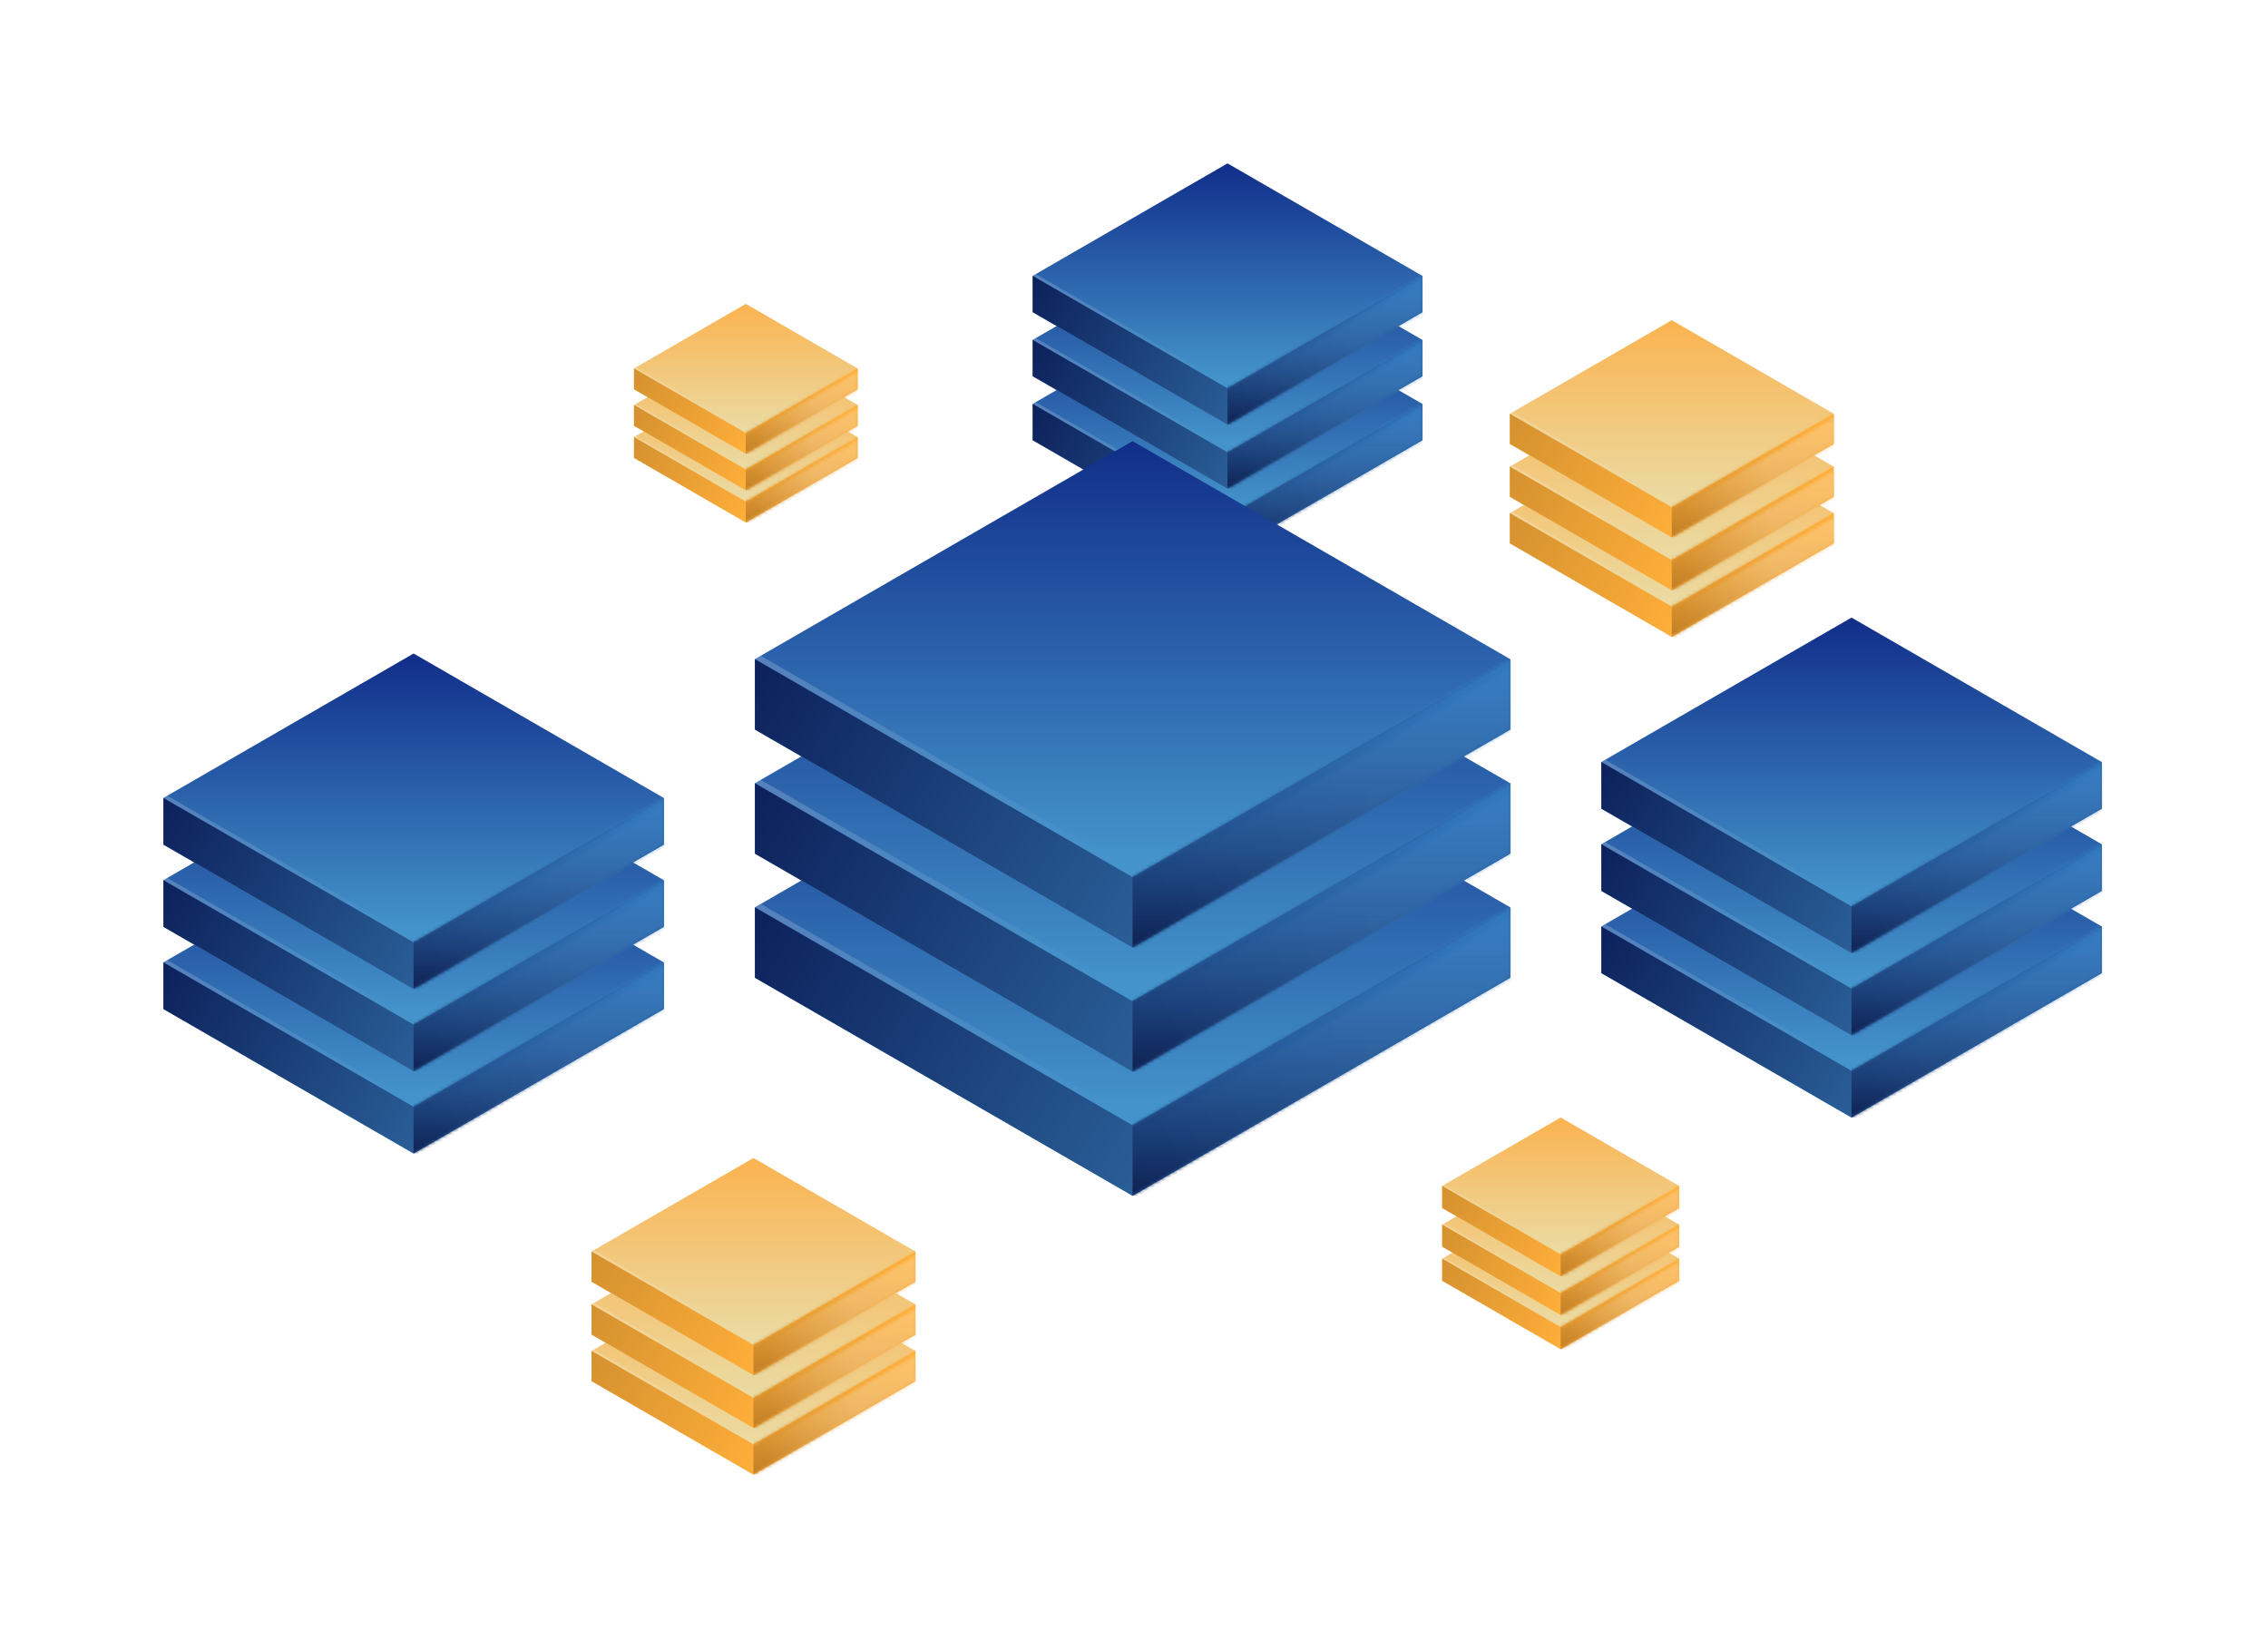 <svg width="694" height="502" viewBox="0 0 694 502" fill="none" xmlns="http://www.w3.org/2000/svg">
<g filter="url(#filter0_d)">
<path d="M126.557 230.32L203.113 274.52V288.8L126.557 333L50 288.8V274.52L126.557 230.32Z" fill="url(#paint0_linear)"/>
<path fill-rule="evenodd" clip-rule="evenodd" d="M51.178 273.84L50 274.52V288.8L126.557 333L203.113 288.8V274.52L201.936 273.84L126.557 317.36L51.178 273.84Z" fill="url(#paint1_linear)" fill-opacity="0.2"/>
<path fill-rule="evenodd" clip-rule="evenodd" d="M50 274.52V288.8L126.557 333L203.113 288.8V274.52L126.557 318.72L50 274.52Z" fill="url(#paint2_linear)"/>
<mask id="mask0" mask-type="alpha" maskUnits="userSpaceOnUse" x="50" y="274" width="154" height="59">
<path fill-rule="evenodd" clip-rule="evenodd" d="M50 274.52V288.8L126.557 333L203.113 288.8V274.52L126.557 318.72L50 274.52Z" fill="url(#paint3_linear)"/>
</mask>
<g mask="url(#mask0)">
<rect x="126.557" y="273.16" width="76.84" height="59.84" fill="url(#paint4_linear)"/>
</g>
<g opacity="0.05">
<mask id="mask1" mask-type="alpha" maskUnits="userSpaceOnUse" x="50" y="276" width="154" height="57">
<path fill-rule="evenodd" clip-rule="evenodd" d="M50 276.56V288.8L126.557 333L203.113 288.8V276.56L126.557 320.76L50 276.56Z" fill="url(#paint5_linear)"/>
</mask>
<g mask="url(#mask1)">
<rect x="126.557" y="275.2" width="76.84" height="59.84" fill="url(#paint6_linear)"/>
</g>
</g>
<path d="M126.557 205.16L203.113 249.36V263.64L126.557 307.84L50 263.64V249.36L126.557 205.16Z" fill="url(#paint7_linear)"/>
<path fill-rule="evenodd" clip-rule="evenodd" d="M51.178 248.68L50 249.36V263.64L126.557 307.84L203.113 263.64V249.36L201.936 248.68L126.557 292.2L51.178 248.68Z" fill="url(#paint8_linear)" fill-opacity="0.2"/>
<path fill-rule="evenodd" clip-rule="evenodd" d="M50 249.36V263.64L126.557 307.84L203.113 263.64V249.36L126.557 293.56L50 249.36Z" fill="url(#paint9_linear)"/>
<mask id="mask2" mask-type="alpha" maskUnits="userSpaceOnUse" x="50" y="249" width="154" height="59">
<path fill-rule="evenodd" clip-rule="evenodd" d="M50 249.36V263.64L126.557 307.84L203.113 263.64V249.36L126.557 293.56L50 249.36Z" fill="url(#paint10_linear)"/>
</mask>
<g mask="url(#mask2)">
<rect x="126.557" y="248" width="76.84" height="59.84" fill="url(#paint11_linear)"/>
</g>
<g opacity="0.05">
<mask id="mask3" mask-type="alpha" maskUnits="userSpaceOnUse" x="50" y="251" width="154" height="57">
<path fill-rule="evenodd" clip-rule="evenodd" d="M126.557 295.6L203.113 251.4V263.64L126.557 307.84L50 263.64V251.4L126.557 295.6Z" fill="url(#paint12_linear)"/>
</mask>
<g mask="url(#mask3)">
<rect x="126.557" y="250.04" width="76.84" height="59.84" fill="url(#paint13_linear)"/>
</g>
</g>
<path d="M126.557 180L203.113 224.2V238.48L126.557 282.68L50 238.48V224.2L126.557 180Z" fill="url(#paint14_linear)"/>
<path fill-rule="evenodd" clip-rule="evenodd" d="M51.178 223.52L50 224.2V238.48L126.557 282.68L203.113 238.48V224.2L201.936 223.52L126.557 267.04L51.178 223.52Z" fill="url(#paint15_linear)" fill-opacity="0.2"/>
<path fill-rule="evenodd" clip-rule="evenodd" d="M50 224.2V238.48L126.557 282.68L203.113 238.48V224.2L126.557 268.4L50 224.2Z" fill="url(#paint16_linear)"/>
<mask id="mask4" mask-type="alpha" maskUnits="userSpaceOnUse" x="50" y="224" width="154" height="59">
<path fill-rule="evenodd" clip-rule="evenodd" d="M50 224.2V238.48L126.557 282.68L203.113 238.48V224.2L126.557 268.4L50 224.2Z" fill="url(#paint17_linear)"/>
</mask>
<g mask="url(#mask4)">
<rect x="126.557" y="222.84" width="76.84" height="59.84" fill="url(#paint18_linear)"/>
</g>
<g opacity="0.05">
<mask id="mask5" mask-type="alpha" maskUnits="userSpaceOnUse" x="50" y="226" width="154" height="57">
<path fill-rule="evenodd" clip-rule="evenodd" d="M126.557 270.44L203.113 226.24V238.48L126.557 282.68L50 238.48V226.24L126.557 270.44Z" fill="url(#paint19_linear)"/>
</mask>
<g mask="url(#mask5)">
<rect x="126.557" y="224.88" width="76.84" height="59.84" fill="url(#paint20_linear)"/>
</g>
</g>
</g>
<g filter="url(#filter1_d)">
<path d="M566.557 219.32L643.113 263.52V277.8L566.557 322L490 277.8V263.52L566.557 219.32Z" fill="url(#paint21_linear)"/>
<path fill-rule="evenodd" clip-rule="evenodd" d="M491.178 262.84L490 263.52V277.8L566.557 322L643.113 277.8V263.52L641.936 262.84L566.557 306.36L491.178 262.84Z" fill="url(#paint22_linear)" fill-opacity="0.2"/>
<path fill-rule="evenodd" clip-rule="evenodd" d="M490 263.52V277.8L566.557 322L643.113 277.8V263.52L566.557 307.72L490 263.52Z" fill="url(#paint23_linear)"/>
<mask id="mask6" mask-type="alpha" maskUnits="userSpaceOnUse" x="490" y="263" width="154" height="59">
<path fill-rule="evenodd" clip-rule="evenodd" d="M490 263.52V277.8L566.557 322L643.113 277.8V263.52L566.557 307.72L490 263.52Z" fill="url(#paint24_linear)"/>
</mask>
<g mask="url(#mask6)">
<rect x="566.557" y="262.16" width="76.84" height="59.84" fill="url(#paint25_linear)"/>
</g>
<g opacity="0.05">
<mask id="mask7" mask-type="alpha" maskUnits="userSpaceOnUse" x="490" y="265" width="154" height="57">
<path fill-rule="evenodd" clip-rule="evenodd" d="M490 265.56V277.8L566.557 322L643.113 277.8V265.56L566.557 309.76L490 265.56Z" fill="url(#paint26_linear)"/>
</mask>
<g mask="url(#mask7)">
<rect x="566.557" y="264.2" width="76.84" height="59.84" fill="url(#paint27_linear)"/>
</g>
</g>
<path d="M566.557 194.16L643.113 238.36V252.64L566.557 296.84L490 252.64V238.36L566.557 194.16Z" fill="url(#paint28_linear)"/>
<path fill-rule="evenodd" clip-rule="evenodd" d="M491.178 237.68L490 238.36V252.64L566.557 296.84L643.113 252.64V238.36L641.936 237.68L566.557 281.2L491.178 237.68Z" fill="url(#paint29_linear)" fill-opacity="0.2"/>
<path fill-rule="evenodd" clip-rule="evenodd" d="M490 238.36V252.64L566.557 296.84L643.113 252.64V238.36L566.557 282.56L490 238.36Z" fill="url(#paint30_linear)"/>
<mask id="mask8" mask-type="alpha" maskUnits="userSpaceOnUse" x="490" y="238" width="154" height="59">
<path fill-rule="evenodd" clip-rule="evenodd" d="M490 238.36V252.64L566.557 296.84L643.113 252.64V238.36L566.557 282.56L490 238.36Z" fill="url(#paint31_linear)"/>
</mask>
<g mask="url(#mask8)">
<rect x="566.557" y="237" width="76.84" height="59.84" fill="url(#paint32_linear)"/>
</g>
<g opacity="0.05">
<mask id="mask9" mask-type="alpha" maskUnits="userSpaceOnUse" x="490" y="240" width="154" height="57">
<path fill-rule="evenodd" clip-rule="evenodd" d="M566.557 284.6L643.113 240.4V252.64L566.557 296.84L490 252.64V240.4L566.557 284.6Z" fill="url(#paint33_linear)"/>
</mask>
<g mask="url(#mask9)">
<rect x="566.557" y="239.04" width="76.84" height="59.84" fill="url(#paint34_linear)"/>
</g>
</g>
<path d="M566.557 169L643.113 213.2V227.48L566.557 271.68L490 227.48V213.2L566.557 169Z" fill="url(#paint35_linear)"/>
<path fill-rule="evenodd" clip-rule="evenodd" d="M491.178 212.52L490 213.2V227.48L566.557 271.68L643.113 227.48V213.2L641.936 212.52L566.557 256.04L491.178 212.52Z" fill="url(#paint36_linear)" fill-opacity="0.2"/>
<path fill-rule="evenodd" clip-rule="evenodd" d="M490 213.2V227.48L566.557 271.68L643.113 227.48V213.2L566.557 257.4L490 213.2Z" fill="url(#paint37_linear)"/>
<mask id="mask10" mask-type="alpha" maskUnits="userSpaceOnUse" x="490" y="213" width="154" height="59">
<path fill-rule="evenodd" clip-rule="evenodd" d="M490 213.2V227.48L566.557 271.68L643.113 227.48V213.2L566.557 257.4L490 213.2Z" fill="url(#paint38_linear)"/>
</mask>
<g mask="url(#mask10)">
<rect x="566.557" y="211.84" width="76.84" height="59.84" fill="url(#paint39_linear)"/>
</g>
<g opacity="0.05">
<mask id="mask11" mask-type="alpha" maskUnits="userSpaceOnUse" x="490" y="215" width="154" height="57">
<path fill-rule="evenodd" clip-rule="evenodd" d="M566.557 259.44L643.113 215.24V227.48L566.557 271.68L490 227.48V215.24L566.557 259.44Z" fill="url(#paint40_linear)"/>
</mask>
<g mask="url(#mask11)">
<rect x="566.557" y="213.88" width="76.84" height="59.84" fill="url(#paint41_linear)"/>
</g>
</g>
</g>
<g filter="url(#filter2_d)">
<path d="M375.616 69.184L435.23 103.602V114.721L375.616 149.139L316.002 114.721V103.602L375.616 69.184Z" fill="url(#paint42_linear)"/>
<path fill-rule="evenodd" clip-rule="evenodd" d="M316.917 103.072L316 103.602V114.721L375.614 149.139L435.228 114.721V103.602L434.31 103.072L375.614 136.961L316.917 103.072Z" fill="url(#paint43_linear)" fill-opacity="0.2"/>
<path fill-rule="evenodd" clip-rule="evenodd" d="M375.614 138.02L435.228 103.602V114.721L375.614 149.139L316 114.721V103.602L375.614 138.02Z" fill="url(#paint44_linear)"/>
<mask id="mask12" mask-type="alpha" maskUnits="userSpaceOnUse" x="316" y="103" width="120" height="47">
<path fill-rule="evenodd" clip-rule="evenodd" d="M375.614 138.02L435.228 103.602V114.721L375.614 149.139L316 114.721V103.602L375.614 138.02Z" fill="url(#paint45_linear)"/>
</mask>
<g mask="url(#mask12)">
<rect x="375.613" y="102.543" width="59.834" height="46.597" fill="url(#paint46_linear)"/>
</g>
<g opacity="0.05">
<mask id="mask13" mask-type="alpha" maskUnits="userSpaceOnUse" x="316" y="105" width="120" height="45">
<path fill-rule="evenodd" clip-rule="evenodd" d="M375.614 139.608L435.228 105.19V114.721L375.614 149.139L316 114.721V105.19L375.614 139.608Z" fill="url(#paint47_linear)"/>
</mask>
<g mask="url(#mask13)">
<rect x="375.613" y="104.131" width="59.834" height="46.597" fill="url(#paint48_linear)"/>
</g>
</g>
<path d="M375.616 49.592L435.23 84.01V95.129L375.616 129.547L316.002 95.129V84.01L375.616 49.592Z" fill="url(#paint49_linear)"/>
<path fill-rule="evenodd" clip-rule="evenodd" d="M316.917 83.48L316 84.01V95.129L375.614 129.548L435.228 95.129V84.01L434.31 83.48L375.614 117.369L316.917 83.48Z" fill="url(#paint50_linear)" fill-opacity="0.2"/>
<path fill-rule="evenodd" clip-rule="evenodd" d="M375.614 118.428L435.228 84.01V95.129L375.614 129.547L316 95.129V84.01L375.614 118.428Z" fill="url(#paint51_linear)"/>
<mask id="mask14" mask-type="alpha" maskUnits="userSpaceOnUse" x="316" y="84" width="120" height="46">
<path fill-rule="evenodd" clip-rule="evenodd" d="M375.614 118.428L435.228 84.01V95.129L375.614 129.547L316 95.129V84.01L375.614 118.428Z" fill="url(#paint52_linear)"/>
</mask>
<g mask="url(#mask14)">
<rect x="375.613" y="82.951" width="59.834" height="46.597" fill="url(#paint53_linear)"/>
</g>
<g opacity="0.05">
<mask id="mask15" mask-type="alpha" maskUnits="userSpaceOnUse" x="316" y="85" width="120" height="45">
<path fill-rule="evenodd" clip-rule="evenodd" d="M375.614 120.016L435.228 85.598V95.129L375.614 129.547L316 95.129V85.598L375.614 120.016Z" fill="url(#paint54_linear)"/>
</mask>
<g mask="url(#mask15)">
<rect x="375.613" y="84.539" width="59.834" height="46.597" fill="url(#paint55_linear)"/>
</g>
</g>
<path d="M375.616 30L435.23 64.418V75.538L375.616 109.956L316.002 75.538V64.418L375.616 30Z" fill="url(#paint56_linear)"/>
<path fill-rule="evenodd" clip-rule="evenodd" d="M316.917 63.889L316 64.418V75.538L375.614 109.956L435.228 75.538V64.418L434.31 63.889L375.614 97.777L316.917 63.889Z" fill="url(#paint57_linear)" fill-opacity="0.2"/>
<path fill-rule="evenodd" clip-rule="evenodd" d="M375.614 98.836L435.228 64.418V75.538L375.614 109.956L316 75.538V64.418L375.614 98.836Z" fill="url(#paint58_linear)"/>
<mask id="mask16" mask-type="alpha" maskUnits="userSpaceOnUse" x="316" y="64" width="120" height="46">
<path fill-rule="evenodd" clip-rule="evenodd" d="M375.614 98.836L435.228 64.418V75.538L375.614 109.956L316 75.538V64.418L375.614 98.836Z" fill="url(#paint59_linear)"/>
</mask>
<g mask="url(#mask16)">
<rect x="375.613" y="63.359" width="59.834" height="46.597" fill="url(#paint60_linear)"/>
</g>
<g opacity="0.05">
<mask id="mask17" mask-type="alpha" maskUnits="userSpaceOnUse" x="316" y="66" width="120" height="44">
<path fill-rule="evenodd" clip-rule="evenodd" d="M375.614 100.424L435.228 66.007V75.538L375.614 109.956L316 75.538V66.007L375.614 100.424Z" fill="url(#paint61_linear)"/>
</mask>
<g mask="url(#mask17)">
<rect x="375.613" y="64.948" width="59.834" height="46.597" fill="url(#paint62_linear)"/>
</g>
</g>
</g>
<g filter="url(#filter3_d)">
<path d="M346.557 190.954L462.113 257.671V279.226L346.557 345.942L231 279.226V257.671L346.557 190.954Z" fill="url(#paint63_linear)"/>
<path fill-rule="evenodd" clip-rule="evenodd" d="M232.778 256.645L231 257.671V279.226L346.557 345.942L462.113 279.226V257.671L460.336 256.645L346.557 322.335L232.778 256.645Z" fill="url(#paint64_linear)" fill-opacity="0.2"/>
<path fill-rule="evenodd" clip-rule="evenodd" d="M346.557 324.388L462.113 257.671V279.226L346.557 345.942L231 279.226V257.671L346.557 324.388Z" fill="url(#paint65_linear)"/>
<mask id="mask18" mask-type="alpha" maskUnits="userSpaceOnUse" x="231" y="257" width="232" height="89">
<path fill-rule="evenodd" clip-rule="evenodd" d="M346.557 324.388L462.113 257.671V279.226L346.557 345.942L231 279.226V257.671L346.557 324.388Z" fill="url(#paint66_linear)"/>
</mask>
<g mask="url(#mask18)">
<rect x="346.557" y="255.618" width="115.984" height="90.324" fill="url(#paint67_linear)"/>
</g>
<g opacity="0.05">
<mask id="mask19" mask-type="alpha" maskUnits="userSpaceOnUse" x="231" y="260" width="232" height="86">
<path fill-rule="evenodd" clip-rule="evenodd" d="M346.557 327.467L462.113 260.75V279.226L346.557 345.942L231 279.226V260.75L346.557 327.467Z" fill="url(#paint68_linear)"/>
</mask>
<g mask="url(#mask19)">
<rect x="346.557" y="258.697" width="115.984" height="90.324" fill="url(#paint69_linear)"/>
</g>
</g>
<path d="M346.557 152.977L462.113 219.694V241.248L346.557 307.965L231 241.248V219.694L346.557 152.977Z" fill="url(#paint70_linear)"/>
<path fill-rule="evenodd" clip-rule="evenodd" d="M232.778 218.667L231 219.694V241.248L346.557 307.965L462.113 241.248V219.694L460.336 218.667L346.557 284.358L232.778 218.667Z" fill="url(#paint71_linear)" fill-opacity="0.2"/>
<path fill-rule="evenodd" clip-rule="evenodd" d="M231 219.694V241.248L346.557 307.965L462.113 241.248V219.694L346.557 286.41L231 219.694Z" fill="url(#paint72_linear)"/>
<mask id="mask20" mask-type="alpha" maskUnits="userSpaceOnUse" x="231" y="219" width="232" height="89">
<path fill-rule="evenodd" clip-rule="evenodd" d="M231 219.694V241.248L346.557 307.965L462.113 241.248V219.694L346.557 286.41L231 219.694Z" fill="url(#paint73_linear)"/>
</mask>
<g mask="url(#mask20)">
<rect x="346.557" y="217.641" width="115.984" height="90.324" fill="url(#paint74_linear)"/>
</g>
<g opacity="0.05">
<mask id="mask21" mask-type="alpha" maskUnits="userSpaceOnUse" x="231" y="222" width="232" height="86">
<path fill-rule="evenodd" clip-rule="evenodd" d="M231 222.773V241.248L346.557 307.965L462.113 241.248V222.773L346.557 289.49L231 222.773Z" fill="url(#paint75_linear)"/>
</mask>
<g mask="url(#mask21)">
<rect x="346.557" y="220.72" width="115.984" height="90.324" fill="url(#paint76_linear)"/>
</g>
</g>
<path d="M346.557 115L462.113 181.717V203.271L346.557 269.988L231 203.271V181.717L346.557 115Z" fill="url(#paint77_linear)"/>
<path fill-rule="evenodd" clip-rule="evenodd" d="M232.778 180.69L231 181.717V203.271L346.557 269.988L462.113 203.271V181.717L460.335 180.69L346.557 246.38L232.778 180.69Z" fill="url(#paint78_linear)" fill-opacity="0.2"/>
<path fill-rule="evenodd" clip-rule="evenodd" d="M346.557 248.433L462.113 181.717V203.271L346.557 269.988L231 203.271V181.717L346.557 248.433Z" fill="url(#paint79_linear)"/>
<mask id="mask22" mask-type="alpha" maskUnits="userSpaceOnUse" x="231" y="181" width="232" height="89">
<path fill-rule="evenodd" clip-rule="evenodd" d="M346.557 248.433L462.113 181.717V203.271L346.557 269.988L231 203.271V181.717L346.557 248.433Z" fill="url(#paint80_linear)"/>
</mask>
<g mask="url(#mask22)">
<rect x="346.557" y="179.664" width="115.984" height="90.324" fill="url(#paint81_linear)"/>
</g>
<g opacity="0.05">
<mask id="mask23" mask-type="alpha" maskUnits="userSpaceOnUse" x="231" y="184" width="232" height="86">
<path fill-rule="evenodd" clip-rule="evenodd" d="M346.557 251.513L462.113 184.796V203.271L346.557 269.988L231 203.271V184.796L346.557 251.513Z" fill="url(#paint82_linear)"/>
</mask>
<g mask="url(#mask23)">
<rect x="346.557" y="182.743" width="115.984" height="90.324" fill="url(#paint83_linear)"/>
</g>
</g>
</g>
<g filter="url(#filter4_d)">
<path d="M230.557 364.819L280.113 393.43V402.674L230.557 431.285L181 402.674V393.43L230.557 364.819Z" fill="url(#paint84_linear)"/>
<path fill-rule="evenodd" clip-rule="evenodd" d="M181.762 392.99L181 393.43V402.674L230.557 431.285L280.113 402.674V393.43L279.351 392.99L230.557 421.161L181.762 392.99Z" fill="url(#paint85_linear)" fill-opacity="0.2"/>
<path fill-rule="evenodd" clip-rule="evenodd" d="M181 393.43V402.674L230.557 431.285L280.113 402.674V393.43L230.557 422.042L181 393.43Z" fill="url(#paint86_linear)"/>
<mask id="mask24" mask-type="alpha" maskUnits="userSpaceOnUse" x="181" y="393" width="100" height="39">
<path fill-rule="evenodd" clip-rule="evenodd" d="M181 393.43V402.674L230.557 431.285L280.113 402.674V393.43L230.557 422.042L181 393.43Z" fill="url(#paint87_linear)"/>
</mask>
<g mask="url(#mask24)">
<rect x="230.557" y="392.55" width="49.74" height="38.736" fill="url(#paint88_linear)"/>
</g>
<g opacity="0.25">
<mask id="mask25" mask-type="alpha" maskUnits="userSpaceOnUse" x="181" y="394" width="100" height="38">
<path fill-rule="evenodd" clip-rule="evenodd" d="M181 394.751V402.674L230.557 431.285L280.113 402.674V394.751L230.557 423.362L181 394.751Z" fill="#FFA839"/>
</mask>
<g mask="url(#mask25)">
<path d="M230.557 393.87H280.297V432.606H230.557V393.87Z" fill="url(#paint89_linear)"/>
</g>
</g>
</g>
<g filter="url(#filter5_d)">
<path d="M228.213 94.004L262.425 113.757V120.138L228.213 139.891L194 120.138V113.757L228.213 94.004Z" fill="url(#paint90_linear)"/>
<path fill-rule="evenodd" clip-rule="evenodd" d="M194.526 113.453L194 113.757V120.138L228.213 139.891L262.425 120.138V113.757L261.899 113.453L228.213 132.901L194.526 113.453Z" fill="url(#paint91_linear)" fill-opacity="0.2"/>
<path fill-rule="evenodd" clip-rule="evenodd" d="M194 113.757V120.138L228.213 139.891L262.425 120.138V113.757L228.213 133.509L194 113.757Z" fill="url(#paint92_linear)"/>
<mask id="mask26" mask-type="alpha" maskUnits="userSpaceOnUse" x="194" y="113" width="69" height="27">
<path fill-rule="evenodd" clip-rule="evenodd" d="M194 113.757V120.138L228.213 139.891L262.425 120.138V113.757L228.213 133.509L194 113.757Z" fill="url(#paint93_linear)"/>
</mask>
<g mask="url(#mask26)">
<rect x="228.213" y="113.149" width="34.339" height="26.742" fill="url(#paint94_linear)"/>
</g>
<g opacity="0.25">
<mask id="mask27" mask-type="alpha" maskUnits="userSpaceOnUse" x="194" y="114" width="69" height="26">
<path fill-rule="evenodd" clip-rule="evenodd" d="M194 114.668V120.138L228.213 139.891L262.425 120.138V114.668L228.213 134.421L194 114.668Z" fill="#FFA839"/>
</mask>
<g mask="url(#mask27)">
<path d="M228.213 114.06H262.552V140.802H228.213V114.06Z" fill="url(#paint95_linear)"/>
</g>
</g>
</g>
<g filter="url(#filter6_d)">
<path d="M511.557 108.424L561.113 137.036V146.279L511.557 174.891L462 146.279V137.036L511.557 108.424Z" fill="url(#paint96_linear)"/>
<path fill-rule="evenodd" clip-rule="evenodd" d="M462.762 136.595L462 137.036V146.279L511.557 174.891L561.113 146.279V137.036L560.351 136.595L511.557 164.767L462.762 136.595Z" fill="url(#paint97_linear)" fill-opacity="0.2"/>
<path fill-rule="evenodd" clip-rule="evenodd" d="M462 137.036V146.279L511.557 174.891L561.113 146.279V137.036L511.557 165.647L462 137.036Z" fill="url(#paint98_linear)"/>
<mask id="mask28" mask-type="alpha" maskUnits="userSpaceOnUse" x="462" y="137" width="100" height="38">
<path fill-rule="evenodd" clip-rule="evenodd" d="M462 137.036V146.279L511.557 174.891L561.113 146.279V137.036L511.557 165.647L462 137.036Z" fill="url(#paint99_linear)"/>
</mask>
<g mask="url(#mask28)">
<rect x="511.557" y="136.155" width="49.74" height="38.736" fill="url(#paint100_linear)"/>
</g>
<g opacity="0.25">
<mask id="mask29" mask-type="alpha" maskUnits="userSpaceOnUse" x="462" y="138" width="100" height="37">
<path fill-rule="evenodd" clip-rule="evenodd" d="M462 138.356V146.279L511.557 174.891L561.113 146.279V138.356L511.557 166.968L462 138.356Z" fill="#FFA839"/>
</mask>
<g mask="url(#mask29)">
<path d="M511.557 137.476H561.297V176.211H511.557V137.476Z" fill="url(#paint101_linear)"/>
</g>
</g>
</g>
<g filter="url(#filter7_d)">
<path d="M230.557 350.578L280.113 379.189V388.433L230.557 417.044L181 388.433V379.189L230.557 350.578Z" fill="url(#paint102_linear)"/>
<path fill-rule="evenodd" clip-rule="evenodd" d="M181.762 378.749L181 379.189V388.433L230.557 417.044L280.113 388.433V379.189L279.351 378.749L230.557 406.92L181.762 378.749Z" fill="url(#paint103_linear)" fill-opacity="0.2"/>
<path fill-rule="evenodd" clip-rule="evenodd" d="M181 379.189V388.433L230.557 417.044L280.113 388.433V379.189L230.557 407.801L181 379.189Z" fill="url(#paint104_linear)"/>
<mask id="mask30" mask-type="alpha" maskUnits="userSpaceOnUse" x="181" y="379" width="100" height="39">
<path fill-rule="evenodd" clip-rule="evenodd" d="M181 379.189V388.433L230.557 417.044L280.113 388.433V379.189L230.557 407.801L181 379.189Z" fill="url(#paint105_linear)"/>
</mask>
<g mask="url(#mask30)">
<rect x="230.557" y="378.309" width="49.74" height="38.736" fill="url(#paint106_linear)"/>
</g>
<g opacity="0.25">
<mask id="mask31" mask-type="alpha" maskUnits="userSpaceOnUse" x="181" y="380" width="100" height="38">
<path fill-rule="evenodd" clip-rule="evenodd" d="M181 380.51V388.433L230.557 417.044L280.113 388.433V380.51L230.557 409.121L181 380.51Z" fill="#FFA839"/>
</mask>
<g mask="url(#mask31)">
<path d="M230.557 379.629H280.297V418.365H230.557V379.629Z" fill="url(#paint107_linear)"/>
</g>
</g>
</g>
<g filter="url(#filter8_d)">
<path d="M228.213 84.172L262.425 103.925V110.307L228.213 130.059L194 110.307V103.925L228.213 84.172Z" fill="url(#paint108_linear)"/>
<path fill-rule="evenodd" clip-rule="evenodd" d="M194.526 103.621L194 103.925V110.307L228.213 130.059L262.425 110.307V103.925L261.899 103.621L228.213 123.07L194.526 103.621Z" fill="url(#paint109_linear)" fill-opacity="0.2"/>
<path fill-rule="evenodd" clip-rule="evenodd" d="M194 103.925V110.307L228.213 130.059L262.425 110.307V103.925L228.213 123.678L194 103.925Z" fill="url(#paint110_linear)"/>
<mask id="mask32" mask-type="alpha" maskUnits="userSpaceOnUse" x="194" y="103" width="69" height="28">
<path fill-rule="evenodd" clip-rule="evenodd" d="M194 103.925V110.307L228.213 130.059L262.425 110.307V103.925L228.213 123.678L194 103.925Z" fill="url(#paint111_linear)"/>
</mask>
<g mask="url(#mask32)">
<rect x="228.213" y="103.317" width="34.339" height="26.742" fill="url(#paint112_linear)"/>
</g>
<g opacity="0.25">
<mask id="mask33" mask-type="alpha" maskUnits="userSpaceOnUse" x="194" y="104" width="69" height="27">
<path fill-rule="evenodd" clip-rule="evenodd" d="M194 104.837V110.307L228.213 130.059L262.425 110.307V104.837L228.213 124.589L194 104.837Z" fill="#FFA839"/>
</mask>
<g mask="url(#mask33)">
<path d="M228.213 104.229H262.552V130.971H228.213V104.229Z" fill="url(#paint113_linear)"/>
</g>
</g>
</g>
<g filter="url(#filter9_d)">
<path d="M511.557 94.183L561.113 122.795V132.038L511.557 160.65L462 132.038V122.795L511.557 94.183Z" fill="url(#paint114_linear)"/>
<path fill-rule="evenodd" clip-rule="evenodd" d="M462.762 122.354L462 122.795V132.038L511.557 160.65L561.113 132.038V122.795L560.351 122.354L511.557 150.526L462.762 122.354Z" fill="url(#paint115_linear)" fill-opacity="0.2"/>
<path fill-rule="evenodd" clip-rule="evenodd" d="M462 122.795V132.038L511.557 160.65L561.113 132.038V122.795L511.557 151.406L462 122.795Z" fill="url(#paint116_linear)"/>
<mask id="mask34" mask-type="alpha" maskUnits="userSpaceOnUse" x="462" y="122" width="100" height="39">
<path fill-rule="evenodd" clip-rule="evenodd" d="M462 122.795V132.038L511.557 160.65L561.113 132.038V122.795L511.557 151.406L462 122.795Z" fill="url(#paint117_linear)"/>
</mask>
<g mask="url(#mask34)">
<rect x="511.557" y="121.914" width="49.74" height="38.736" fill="url(#paint118_linear)"/>
</g>
<g opacity="0.25">
<mask id="mask35" mask-type="alpha" maskUnits="userSpaceOnUse" x="462" y="124" width="100" height="37">
<path fill-rule="evenodd" clip-rule="evenodd" d="M462 124.115V132.038L511.557 160.65L561.113 132.038V124.115L511.557 152.727L462 124.115Z" fill="#FFA839"/>
</mask>
<g mask="url(#mask35)">
<path d="M511.557 123.235H561.297V161.97H511.557V123.235Z" fill="url(#paint119_linear)"/>
</g>
</g>
</g>
<g filter="url(#filter10_d)">
<path d="M230.557 334.395L280.113 363.006V372.25L230.557 400.861L181 372.25V363.006L230.557 334.395Z" fill="url(#paint120_linear)"/>
<path fill-rule="evenodd" clip-rule="evenodd" d="M181.762 362.566L181 363.006V372.25L230.557 400.861L280.113 372.25V363.006L279.351 362.566L230.557 390.737L181.762 362.566Z" fill="url(#paint121_linear)" fill-opacity="0.2"/>
<path fill-rule="evenodd" clip-rule="evenodd" d="M181 363.006V372.25L230.557 400.861L280.113 372.25V363.006L230.557 391.618L181 363.006Z" fill="url(#paint122_linear)"/>
<mask id="mask36" mask-type="alpha" maskUnits="userSpaceOnUse" x="181" y="363" width="100" height="38">
<path fill-rule="evenodd" clip-rule="evenodd" d="M181 363.006V372.25L230.557 400.861L280.113 372.25V363.006L230.557 391.618L181 363.006Z" fill="url(#paint123_linear)"/>
</mask>
<g mask="url(#mask36)">
<rect x="230.557" y="362.126" width="49.74" height="38.736" fill="url(#paint124_linear)"/>
</g>
<g opacity="0.25">
<mask id="mask37" mask-type="alpha" maskUnits="userSpaceOnUse" x="181" y="364" width="100" height="37">
<path fill-rule="evenodd" clip-rule="evenodd" d="M181 364.327V372.25L230.557 400.861L280.113 372.25V364.327L230.557 392.938L181 364.327Z" fill="#FFA839"/>
</mask>
<g mask="url(#mask37)">
<path d="M230.557 363.446H280.297V402.182H230.557V363.446Z" fill="url(#paint125_linear)"/>
</g>
</g>
</g>
<g filter="url(#filter11_d)">
<path d="M228.213 73L262.425 92.753V99.134L228.213 118.887L194 99.134V92.753L228.213 73Z" fill="url(#paint126_linear)"/>
<path fill-rule="evenodd" clip-rule="evenodd" d="M194.526 92.449L194 92.753V99.134L228.213 118.887L262.425 99.134V92.753L261.899 92.449L228.213 111.898L194.526 92.449Z" fill="url(#paint127_linear)" fill-opacity="0.2"/>
<path fill-rule="evenodd" clip-rule="evenodd" d="M194 92.753V99.134L228.213 118.887L262.425 99.134V92.753L228.213 112.505L194 92.753Z" fill="url(#paint128_linear)"/>
<mask id="mask38" mask-type="alpha" maskUnits="userSpaceOnUse" x="194" y="92" width="69" height="27">
<path fill-rule="evenodd" clip-rule="evenodd" d="M194 92.753V99.134L228.213 118.887L262.425 99.134V92.753L228.213 112.505L194 92.753Z" fill="url(#paint129_linear)"/>
</mask>
<g mask="url(#mask38)">
<rect x="228.213" y="92.145" width="34.339" height="26.742" fill="url(#paint130_linear)"/>
</g>
<g opacity="0.25">
<mask id="mask39" mask-type="alpha" maskUnits="userSpaceOnUse" x="194" y="93" width="69" height="26">
<path fill-rule="evenodd" clip-rule="evenodd" d="M194 93.664V99.134L228.213 118.887L262.425 99.134V93.664L228.213 113.417L194 93.664Z" fill="#FFA839"/>
</mask>
<g mask="url(#mask39)">
<path d="M228.213 93.057H262.552V119.799H228.213V93.057Z" fill="url(#paint131_linear)"/>
</g>
</g>
</g>
<g filter="url(#filter12_d)">
<path d="M477.555 344.26L513.814 365.194V371.957L477.555 392.891L441.297 371.957V365.194L477.555 344.26Z" fill="url(#paint132_linear)"/>
<path fill-rule="evenodd" clip-rule="evenodd" d="M441.855 364.872L441.297 365.194V371.957L477.555 392.891L513.814 371.957V365.194L513.256 364.872L477.555 385.484L441.855 364.872Z" fill="url(#paint133_linear)" fill-opacity="0.2"/>
<path fill-rule="evenodd" clip-rule="evenodd" d="M441.297 365.194V371.957L477.555 392.891L513.814 371.957V365.194L477.555 386.128L441.297 365.194Z" fill="url(#paint134_linear)"/>
<mask id="mask40" mask-type="alpha" maskUnits="userSpaceOnUse" x="441" y="365" width="73" height="28">
<path fill-rule="evenodd" clip-rule="evenodd" d="M441.297 365.194V371.957L477.555 392.891L513.814 371.957V365.194L477.555 386.128L441.297 365.194Z" fill="url(#paint135_linear)"/>
</mask>
<g mask="url(#mask40)">
<rect x="477.555" y="364.55" width="36.393" height="28.341" fill="url(#paint136_linear)"/>
</g>
<g opacity="0.25">
<mask id="mask41" mask-type="alpha" maskUnits="userSpaceOnUse" x="441" y="366" width="73" height="27">
<path fill-rule="evenodd" clip-rule="evenodd" d="M441.297 366.16V371.957L477.555 392.891L513.814 371.957V366.16L477.555 387.094L441.297 366.16Z" fill="#FFA839"/>
</mask>
<g mask="url(#mask41)">
<path d="M477.555 365.516H513.947V393.857H477.555V365.516Z" fill="url(#paint137_linear)"/>
</g>
</g>
</g>
<g filter="url(#filter13_d)">
<path d="M477.555 333.84L513.814 354.774V361.538L477.555 382.471L441.297 361.538V354.774L477.555 333.84Z" fill="url(#paint138_linear)"/>
<path fill-rule="evenodd" clip-rule="evenodd" d="M441.855 354.452L441.297 354.774V361.538L477.555 382.471L513.814 361.538V354.774L513.256 354.452L477.555 375.064L441.855 354.452Z" fill="url(#paint139_linear)" fill-opacity="0.2"/>
<path fill-rule="evenodd" clip-rule="evenodd" d="M441.297 354.774V361.538L477.555 382.471L513.814 361.538V354.774L477.555 375.708L441.297 354.774Z" fill="url(#paint140_linear)"/>
<mask id="mask42" mask-type="alpha" maskUnits="userSpaceOnUse" x="441" y="354" width="73" height="29">
<path fill-rule="evenodd" clip-rule="evenodd" d="M441.297 354.774V361.538L477.555 382.471L513.814 361.538V354.774L477.555 375.708L441.297 354.774Z" fill="url(#paint141_linear)"/>
</mask>
<g mask="url(#mask42)">
<rect x="477.555" y="354.13" width="36.393" height="28.341" fill="url(#paint142_linear)"/>
</g>
<g opacity="0.25">
<mask id="mask43" mask-type="alpha" maskUnits="userSpaceOnUse" x="441" y="355" width="73" height="28">
<path fill-rule="evenodd" clip-rule="evenodd" d="M441.297 355.74V361.538L477.555 382.471L513.814 361.538V355.74L477.555 376.674L441.297 355.74Z" fill="#FFA839"/>
</mask>
<g mask="url(#mask43)">
<path d="M477.555 355.096H513.947V383.438H477.555V355.096Z" fill="url(#paint143_linear)"/>
</g>
</g>
</g>
<g filter="url(#filter14_d)">
<path d="M477.555 322L513.814 342.934V349.697L477.555 370.631L441.297 349.697V342.934L477.555 322Z" fill="url(#paint144_linear)"/>
<path fill-rule="evenodd" clip-rule="evenodd" d="M441.855 342.612L441.297 342.934V349.697L477.555 370.631L513.814 349.697V342.934L513.256 342.612L477.555 363.224L441.855 342.612Z" fill="url(#paint145_linear)" fill-opacity="0.2"/>
<path fill-rule="evenodd" clip-rule="evenodd" d="M441.297 342.934V349.697L477.555 370.631L513.814 349.697V342.934L477.555 363.868L441.297 342.934Z" fill="url(#paint146_linear)"/>
<mask id="mask44" mask-type="alpha" maskUnits="userSpaceOnUse" x="441" y="342" width="73" height="29">
<path fill-rule="evenodd" clip-rule="evenodd" d="M441.297 342.934V349.697L477.555 370.631L513.814 349.697V342.934L477.555 363.868L441.297 342.934Z" fill="url(#paint147_linear)"/>
</mask>
<g mask="url(#mask44)">
<rect x="477.555" y="342.29" width="36.393" height="28.341" fill="url(#paint148_linear)"/>
</g>
<g opacity="0.25">
<mask id="mask45" mask-type="alpha" maskUnits="userSpaceOnUse" x="441" y="343" width="73" height="28">
<path fill-rule="evenodd" clip-rule="evenodd" d="M441.297 343.9V349.697L477.555 370.631L513.814 349.697V343.9L477.555 364.834L441.297 343.9Z" fill="#FFA839"/>
</mask>
<g mask="url(#mask45)">
<path d="M477.555 343.256H513.947V371.597H477.555V343.256Z" fill="url(#paint149_linear)"/>
</g>
</g>
</g>
<g filter="url(#filter15_d)">
<path d="M511.557 78L561.113 106.612V115.855L511.557 144.467L462 115.855V106.612L511.557 78Z" fill="url(#paint150_linear)"/>
<path fill-rule="evenodd" clip-rule="evenodd" d="M462.762 106.171L462 106.612V115.855L511.557 144.467L561.113 115.855V106.612L560.351 106.171L511.557 134.343L462.762 106.171Z" fill="url(#paint151_linear)" fill-opacity="0.2"/>
<path fill-rule="evenodd" clip-rule="evenodd" d="M462 106.612V115.855L511.557 144.467L561.113 115.855V106.612L511.557 135.223L462 106.612Z" fill="url(#paint152_linear)"/>
<mask id="mask46" mask-type="alpha" maskUnits="userSpaceOnUse" x="462" y="106" width="100" height="39">
<path fill-rule="evenodd" clip-rule="evenodd" d="M462 106.612V115.855L511.557 144.467L561.113 115.855V106.612L511.557 135.223L462 106.612Z" fill="url(#paint153_linear)"/>
</mask>
<g mask="url(#mask46)">
<rect x="511.557" y="105.731" width="49.74" height="38.736" fill="url(#paint154_linear)"/>
</g>
<g opacity="0.25">
<mask id="mask47" mask-type="alpha" maskUnits="userSpaceOnUse" x="462" y="107" width="100" height="38">
<path fill-rule="evenodd" clip-rule="evenodd" d="M462 107.932V115.855L511.557 144.467L561.113 115.855V107.932L511.557 136.544L462 107.932Z" fill="#FFA839"/>
</mask>
<g mask="url(#mask47)">
<path d="M511.557 107.052H561.297V145.787H511.557V107.052Z" fill="url(#paint155_linear)"/>
</g>
</g>
</g>
<defs>
<filter id="filter0_d" x="0" y="150" width="253.113" height="253" filterUnits="userSpaceOnUse" color-interpolation-filters="sRGB">
<feFlood flood-opacity="0" result="BackgroundImageFix"/>
<feColorMatrix in="SourceAlpha" type="matrix" values="0 0 0 0 0 0 0 0 0 0 0 0 0 0 0 0 0 0 127 0" result="hardAlpha"/>
<feOffset dy="20"/>
<feGaussianBlur stdDeviation="25"/>
<feComposite in2="hardAlpha" operator="out"/>
<feColorMatrix type="matrix" values="0 0 0 0 0 0 0 0 0 0 0 0 0 0 0 0 0 0 0.05 0"/>
<feBlend mode="normal" in2="BackgroundImageFix" result="effect1_dropShadow"/>
<feBlend mode="normal" in="SourceGraphic" in2="effect1_dropShadow" result="shape"/>
</filter>
<filter id="filter1_d" x="440" y="139" width="253.113" height="253" filterUnits="userSpaceOnUse" color-interpolation-filters="sRGB">
<feFlood flood-opacity="0" result="BackgroundImageFix"/>
<feColorMatrix in="SourceAlpha" type="matrix" values="0 0 0 0 0 0 0 0 0 0 0 0 0 0 0 0 0 0 127 0" result="hardAlpha"/>
<feOffset dy="20"/>
<feGaussianBlur stdDeviation="25"/>
<feComposite in2="hardAlpha" operator="out"/>
<feColorMatrix type="matrix" values="0 0 0 0 0 0 0 0 0 0 0 0 0 0 0 0 0 0 0.05 0"/>
<feBlend mode="normal" in2="BackgroundImageFix" result="effect1_dropShadow"/>
<feBlend mode="normal" in="SourceGraphic" in2="effect1_dropShadow" result="shape"/>
</filter>
<filter id="filter2_d" x="266" y="0" width="219.23" height="219.139" filterUnits="userSpaceOnUse" color-interpolation-filters="sRGB">
<feFlood flood-opacity="0" result="BackgroundImageFix"/>
<feColorMatrix in="SourceAlpha" type="matrix" values="0 0 0 0 0 0 0 0 0 0 0 0 0 0 0 0 0 0 127 0" result="hardAlpha"/>
<feOffset dy="20"/>
<feGaussianBlur stdDeviation="25"/>
<feComposite in2="hardAlpha" operator="out"/>
<feColorMatrix type="matrix" values="0 0 0 0 0 0 0 0 0 0 0 0 0 0 0 0 0 0 0.05 0"/>
<feBlend mode="normal" in2="BackgroundImageFix" result="effect1_dropShadow"/>
<feBlend mode="normal" in="SourceGraphic" in2="effect1_dropShadow" result="shape"/>
</filter>
<filter id="filter3_d" x="181" y="85" width="331.113" height="330.942" filterUnits="userSpaceOnUse" color-interpolation-filters="sRGB">
<feFlood flood-opacity="0" result="BackgroundImageFix"/>
<feColorMatrix in="SourceAlpha" type="matrix" values="0 0 0 0 0 0 0 0 0 0 0 0 0 0 0 0 0 0 127 0" result="hardAlpha"/>
<feOffset dy="20"/>
<feGaussianBlur stdDeviation="25"/>
<feComposite in2="hardAlpha" operator="out"/>
<feColorMatrix type="matrix" values="0 0 0 0 0 0 0 0 0 0 0 0 0 0 0 0 0 0 0.05 0"/>
<feBlend mode="normal" in2="BackgroundImageFix" result="effect1_dropShadow"/>
<feBlend mode="normal" in="SourceGraphic" in2="effect1_dropShadow" result="shape"/>
</filter>
<filter id="filter4_d" x="131" y="334.819" width="199.113" height="166.467" filterUnits="userSpaceOnUse" color-interpolation-filters="sRGB">
<feFlood flood-opacity="0" result="BackgroundImageFix"/>
<feColorMatrix in="SourceAlpha" type="matrix" values="0 0 0 0 0 0 0 0 0 0 0 0 0 0 0 0 0 0 127 0" result="hardAlpha"/>
<feOffset dy="20"/>
<feGaussianBlur stdDeviation="25"/>
<feComposite in2="hardAlpha" operator="out"/>
<feColorMatrix type="matrix" values="0 0 0 0 0 0 0 0 0 0 0 0 0 0 0 0 0 0 0.05 0"/>
<feBlend mode="normal" in2="BackgroundImageFix" result="effect1_dropShadow"/>
<feBlend mode="normal" in="SourceGraphic" in2="effect1_dropShadow" result="shape"/>
</filter>
<filter id="filter5_d" x="144" y="64.004" width="168.425" height="145.887" filterUnits="userSpaceOnUse" color-interpolation-filters="sRGB">
<feFlood flood-opacity="0" result="BackgroundImageFix"/>
<feColorMatrix in="SourceAlpha" type="matrix" values="0 0 0 0 0 0 0 0 0 0 0 0 0 0 0 0 0 0 127 0" result="hardAlpha"/>
<feOffset dy="20"/>
<feGaussianBlur stdDeviation="25"/>
<feComposite in2="hardAlpha" operator="out"/>
<feColorMatrix type="matrix" values="0 0 0 0 0 0 0 0 0 0 0 0 0 0 0 0 0 0 0.05 0"/>
<feBlend mode="normal" in2="BackgroundImageFix" result="effect1_dropShadow"/>
<feBlend mode="normal" in="SourceGraphic" in2="effect1_dropShadow" result="shape"/>
</filter>
<filter id="filter6_d" x="412" y="78.424" width="199.113" height="166.467" filterUnits="userSpaceOnUse" color-interpolation-filters="sRGB">
<feFlood flood-opacity="0" result="BackgroundImageFix"/>
<feColorMatrix in="SourceAlpha" type="matrix" values="0 0 0 0 0 0 0 0 0 0 0 0 0 0 0 0 0 0 127 0" result="hardAlpha"/>
<feOffset dy="20"/>
<feGaussianBlur stdDeviation="25"/>
<feComposite in2="hardAlpha" operator="out"/>
<feColorMatrix type="matrix" values="0 0 0 0 0 0 0 0 0 0 0 0 0 0 0 0 0 0 0.05 0"/>
<feBlend mode="normal" in2="BackgroundImageFix" result="effect1_dropShadow"/>
<feBlend mode="normal" in="SourceGraphic" in2="effect1_dropShadow" result="shape"/>
</filter>
<filter id="filter7_d" x="131" y="320.578" width="199.113" height="166.467" filterUnits="userSpaceOnUse" color-interpolation-filters="sRGB">
<feFlood flood-opacity="0" result="BackgroundImageFix"/>
<feColorMatrix in="SourceAlpha" type="matrix" values="0 0 0 0 0 0 0 0 0 0 0 0 0 0 0 0 0 0 127 0" result="hardAlpha"/>
<feOffset dy="20"/>
<feGaussianBlur stdDeviation="25"/>
<feComposite in2="hardAlpha" operator="out"/>
<feColorMatrix type="matrix" values="0 0 0 0 0 0 0 0 0 0 0 0 0 0 0 0 0 0 0.05 0"/>
<feBlend mode="normal" in2="BackgroundImageFix" result="effect1_dropShadow"/>
<feBlend mode="normal" in="SourceGraphic" in2="effect1_dropShadow" result="shape"/>
</filter>
<filter id="filter8_d" x="144" y="54.172" width="168.425" height="145.887" filterUnits="userSpaceOnUse" color-interpolation-filters="sRGB">
<feFlood flood-opacity="0" result="BackgroundImageFix"/>
<feColorMatrix in="SourceAlpha" type="matrix" values="0 0 0 0 0 0 0 0 0 0 0 0 0 0 0 0 0 0 127 0" result="hardAlpha"/>
<feOffset dy="20"/>
<feGaussianBlur stdDeviation="25"/>
<feComposite in2="hardAlpha" operator="out"/>
<feColorMatrix type="matrix" values="0 0 0 0 0 0 0 0 0 0 0 0 0 0 0 0 0 0 0.05 0"/>
<feBlend mode="normal" in2="BackgroundImageFix" result="effect1_dropShadow"/>
<feBlend mode="normal" in="SourceGraphic" in2="effect1_dropShadow" result="shape"/>
</filter>
<filter id="filter9_d" x="412" y="64.183" width="199.113" height="166.467" filterUnits="userSpaceOnUse" color-interpolation-filters="sRGB">
<feFlood flood-opacity="0" result="BackgroundImageFix"/>
<feColorMatrix in="SourceAlpha" type="matrix" values="0 0 0 0 0 0 0 0 0 0 0 0 0 0 0 0 0 0 127 0" result="hardAlpha"/>
<feOffset dy="20"/>
<feGaussianBlur stdDeviation="25"/>
<feComposite in2="hardAlpha" operator="out"/>
<feColorMatrix type="matrix" values="0 0 0 0 0 0 0 0 0 0 0 0 0 0 0 0 0 0 0.05 0"/>
<feBlend mode="normal" in2="BackgroundImageFix" result="effect1_dropShadow"/>
<feBlend mode="normal" in="SourceGraphic" in2="effect1_dropShadow" result="shape"/>
</filter>
<filter id="filter10_d" x="131" y="304.395" width="199.113" height="166.467" filterUnits="userSpaceOnUse" color-interpolation-filters="sRGB">
<feFlood flood-opacity="0" result="BackgroundImageFix"/>
<feColorMatrix in="SourceAlpha" type="matrix" values="0 0 0 0 0 0 0 0 0 0 0 0 0 0 0 0 0 0 127 0" result="hardAlpha"/>
<feOffset dy="20"/>
<feGaussianBlur stdDeviation="25"/>
<feComposite in2="hardAlpha" operator="out"/>
<feColorMatrix type="matrix" values="0 0 0 0 0 0 0 0 0 0 0 0 0 0 0 0 0 0 0.05 0"/>
<feBlend mode="normal" in2="BackgroundImageFix" result="effect1_dropShadow"/>
<feBlend mode="normal" in="SourceGraphic" in2="effect1_dropShadow" result="shape"/>
</filter>
<filter id="filter11_d" x="144" y="43" width="168.425" height="145.887" filterUnits="userSpaceOnUse" color-interpolation-filters="sRGB">
<feFlood flood-opacity="0" result="BackgroundImageFix"/>
<feColorMatrix in="SourceAlpha" type="matrix" values="0 0 0 0 0 0 0 0 0 0 0 0 0 0 0 0 0 0 127 0" result="hardAlpha"/>
<feOffset dy="20"/>
<feGaussianBlur stdDeviation="25"/>
<feComposite in2="hardAlpha" operator="out"/>
<feColorMatrix type="matrix" values="0 0 0 0 0 0 0 0 0 0 0 0 0 0 0 0 0 0 0.05 0"/>
<feBlend mode="normal" in2="BackgroundImageFix" result="effect1_dropShadow"/>
<feBlend mode="normal" in="SourceGraphic" in2="effect1_dropShadow" result="shape"/>
</filter>
<filter id="filter12_d" x="391.297" y="314.26" width="172.517" height="148.631" filterUnits="userSpaceOnUse" color-interpolation-filters="sRGB">
<feFlood flood-opacity="0" result="BackgroundImageFix"/>
<feColorMatrix in="SourceAlpha" type="matrix" values="0 0 0 0 0 0 0 0 0 0 0 0 0 0 0 0 0 0 127 0" result="hardAlpha"/>
<feOffset dy="20"/>
<feGaussianBlur stdDeviation="25"/>
<feComposite in2="hardAlpha" operator="out"/>
<feColorMatrix type="matrix" values="0 0 0 0 0 0 0 0 0 0 0 0 0 0 0 0 0 0 0.05 0"/>
<feBlend mode="normal" in2="BackgroundImageFix" result="effect1_dropShadow"/>
<feBlend mode="normal" in="SourceGraphic" in2="effect1_dropShadow" result="shape"/>
</filter>
<filter id="filter13_d" x="391.297" y="303.84" width="172.517" height="148.631" filterUnits="userSpaceOnUse" color-interpolation-filters="sRGB">
<feFlood flood-opacity="0" result="BackgroundImageFix"/>
<feColorMatrix in="SourceAlpha" type="matrix" values="0 0 0 0 0 0 0 0 0 0 0 0 0 0 0 0 0 0 127 0" result="hardAlpha"/>
<feOffset dy="20"/>
<feGaussianBlur stdDeviation="25"/>
<feComposite in2="hardAlpha" operator="out"/>
<feColorMatrix type="matrix" values="0 0 0 0 0 0 0 0 0 0 0 0 0 0 0 0 0 0 0.05 0"/>
<feBlend mode="normal" in2="BackgroundImageFix" result="effect1_dropShadow"/>
<feBlend mode="normal" in="SourceGraphic" in2="effect1_dropShadow" result="shape"/>
</filter>
<filter id="filter14_d" x="391.297" y="292" width="172.517" height="148.631" filterUnits="userSpaceOnUse" color-interpolation-filters="sRGB">
<feFlood flood-opacity="0" result="BackgroundImageFix"/>
<feColorMatrix in="SourceAlpha" type="matrix" values="0 0 0 0 0 0 0 0 0 0 0 0 0 0 0 0 0 0 127 0" result="hardAlpha"/>
<feOffset dy="20"/>
<feGaussianBlur stdDeviation="25"/>
<feComposite in2="hardAlpha" operator="out"/>
<feColorMatrix type="matrix" values="0 0 0 0 0 0 0 0 0 0 0 0 0 0 0 0 0 0 0.05 0"/>
<feBlend mode="normal" in2="BackgroundImageFix" result="effect1_dropShadow"/>
<feBlend mode="normal" in="SourceGraphic" in2="effect1_dropShadow" result="shape"/>
</filter>
<filter id="filter15_d" x="412" y="48" width="199.113" height="166.467" filterUnits="userSpaceOnUse" color-interpolation-filters="sRGB">
<feFlood flood-opacity="0" result="BackgroundImageFix"/>
<feColorMatrix in="SourceAlpha" type="matrix" values="0 0 0 0 0 0 0 0 0 0 0 0 0 0 0 0 0 0 127 0" result="hardAlpha"/>
<feOffset dy="20"/>
<feGaussianBlur stdDeviation="25"/>
<feComposite in2="hardAlpha" operator="out"/>
<feColorMatrix type="matrix" values="0 0 0 0 0 0 0 0 0 0 0 0 0 0 0 0 0 0 0.05 0"/>
<feBlend mode="normal" in2="BackgroundImageFix" result="effect1_dropShadow"/>
<feBlend mode="normal" in="SourceGraphic" in2="effect1_dropShadow" result="shape"/>
</filter>
<linearGradient id="paint0_linear" x1="148.94" y1="315.32" x2="148.94" y2="207.2" gradientUnits="userSpaceOnUse">
<stop stop-color="#4494CB"/>
<stop offset="1" stop-color="#031278"/>
</linearGradient>
<linearGradient id="paint1_linear" x1="120.04" y1="314.64" x2="48.274" y2="275.977" gradientUnits="userSpaceOnUse">
<stop stop-color="white" stop-opacity="0"/>
<stop offset="1" stop-color="white"/>
</linearGradient>
<linearGradient id="paint2_linear" x1="17.417" y1="261.26" x2="126.557" y2="333" gradientUnits="userSpaceOnUse">
<stop stop-color="#020B46"/>
<stop offset="1" stop-color="#2A5E97"/>
</linearGradient>
<linearGradient id="paint3_linear" x1="126.557" y1="274.52" x2="126.557" y2="333" gradientUnits="userSpaceOnUse">
<stop stop-color="#031278" stop-opacity="0.5"/>
<stop offset="1" stop-color="#020830"/>
</linearGradient>
<linearGradient id="paint4_linear" x1="164.977" y1="273.16" x2="164.977" y2="333" gradientUnits="userSpaceOnUse">
<stop stop-color="#3D97EB"/>
<stop offset="1" stop-color="#0F2254"/>
</linearGradient>
<linearGradient id="paint5_linear" x1="126.557" y1="276.56" x2="126.557" y2="333" gradientUnits="userSpaceOnUse">
<stop stop-color="#031278" stop-opacity="0.5"/>
<stop offset="1" stop-color="#020830"/>
</linearGradient>
<linearGradient id="paint6_linear" x1="173.76" y1="300.02" x2="135" y2="326.54" gradientUnits="userSpaceOnUse">
<stop stop-color="white"/>
<stop offset="1" stop-color="white" stop-opacity="0"/>
</linearGradient>
<linearGradient id="paint7_linear" x1="148.94" y1="290.16" x2="148.94" y2="182.04" gradientUnits="userSpaceOnUse">
<stop stop-color="#4494CB"/>
<stop offset="1" stop-color="#031278"/>
</linearGradient>
<linearGradient id="paint8_linear" x1="120.04" y1="289.48" x2="48.274" y2="250.816" gradientUnits="userSpaceOnUse">
<stop stop-color="white" stop-opacity="0"/>
<stop offset="1" stop-color="white"/>
</linearGradient>
<linearGradient id="paint9_linear" x1="17.417" y1="236.1" x2="126.557" y2="307.84" gradientUnits="userSpaceOnUse">
<stop stop-color="#020B46"/>
<stop offset="1" stop-color="#2A5E97"/>
</linearGradient>
<linearGradient id="paint10_linear" x1="126.557" y1="249.36" x2="126.557" y2="307.84" gradientUnits="userSpaceOnUse">
<stop stop-color="#031278" stop-opacity="0.5"/>
<stop offset="1" stop-color="#020830"/>
</linearGradient>
<linearGradient id="paint11_linear" x1="164.977" y1="248" x2="164.977" y2="307.84" gradientUnits="userSpaceOnUse">
<stop stop-color="#3D97EB"/>
<stop offset="1" stop-color="#0F2254"/>
</linearGradient>
<linearGradient id="paint12_linear" x1="126.557" y1="251.4" x2="126.557" y2="307.84" gradientUnits="userSpaceOnUse">
<stop stop-color="#031278" stop-opacity="0.5"/>
<stop offset="1" stop-color="#020830"/>
</linearGradient>
<linearGradient id="paint13_linear" x1="173.76" y1="274.86" x2="135" y2="301.38" gradientUnits="userSpaceOnUse">
<stop stop-color="white"/>
<stop offset="1" stop-color="white" stop-opacity="0"/>
</linearGradient>
<linearGradient id="paint14_linear" x1="148.94" y1="265" x2="148.94" y2="156.88" gradientUnits="userSpaceOnUse">
<stop stop-color="#4494CB"/>
<stop offset="1" stop-color="#031278"/>
</linearGradient>
<linearGradient id="paint15_linear" x1="120.04" y1="264.32" x2="48.274" y2="225.657" gradientUnits="userSpaceOnUse">
<stop stop-color="white" stop-opacity="0"/>
<stop offset="1" stop-color="white"/>
</linearGradient>
<linearGradient id="paint16_linear" x1="17.417" y1="210.94" x2="126.557" y2="282.68" gradientUnits="userSpaceOnUse">
<stop stop-color="#020B46"/>
<stop offset="1" stop-color="#2A5E97"/>
</linearGradient>
<linearGradient id="paint17_linear" x1="126.557" y1="224.2" x2="126.557" y2="282.68" gradientUnits="userSpaceOnUse">
<stop stop-color="#031278" stop-opacity="0.5"/>
<stop offset="1" stop-color="#020830"/>
</linearGradient>
<linearGradient id="paint18_linear" x1="164.977" y1="222.84" x2="164.977" y2="282.68" gradientUnits="userSpaceOnUse">
<stop stop-color="#3D97EB"/>
<stop offset="1" stop-color="#0F2254"/>
</linearGradient>
<linearGradient id="paint19_linear" x1="126.557" y1="226.24" x2="126.557" y2="282.68" gradientUnits="userSpaceOnUse">
<stop stop-color="#031278" stop-opacity="0.5"/>
<stop offset="1" stop-color="#020830"/>
</linearGradient>
<linearGradient id="paint20_linear" x1="173.76" y1="249.7" x2="135" y2="276.22" gradientUnits="userSpaceOnUse">
<stop stop-color="white"/>
<stop offset="1" stop-color="white" stop-opacity="0"/>
</linearGradient>
<linearGradient id="paint21_linear" x1="588.94" y1="304.32" x2="588.94" y2="196.2" gradientUnits="userSpaceOnUse">
<stop stop-color="#4494CB"/>
<stop offset="1" stop-color="#031278"/>
</linearGradient>
<linearGradient id="paint22_linear" x1="560.04" y1="303.64" x2="488.274" y2="264.977" gradientUnits="userSpaceOnUse">
<stop stop-color="white" stop-opacity="0"/>
<stop offset="1" stop-color="white"/>
</linearGradient>
<linearGradient id="paint23_linear" x1="457.417" y1="250.26" x2="566.557" y2="322" gradientUnits="userSpaceOnUse">
<stop stop-color="#020B46"/>
<stop offset="1" stop-color="#2A5E97"/>
</linearGradient>
<linearGradient id="paint24_linear" x1="566.557" y1="263.52" x2="566.557" y2="322" gradientUnits="userSpaceOnUse">
<stop stop-color="#031278" stop-opacity="0.5"/>
<stop offset="1" stop-color="#020830"/>
</linearGradient>
<linearGradient id="paint25_linear" x1="604.977" y1="262.16" x2="604.977" y2="322" gradientUnits="userSpaceOnUse">
<stop stop-color="#3D97EB"/>
<stop offset="1" stop-color="#0F2254"/>
</linearGradient>
<linearGradient id="paint26_linear" x1="566.557" y1="265.56" x2="566.557" y2="322" gradientUnits="userSpaceOnUse">
<stop stop-color="#031278" stop-opacity="0.5"/>
<stop offset="1" stop-color="#020830"/>
</linearGradient>
<linearGradient id="paint27_linear" x1="613.76" y1="289.02" x2="575" y2="315.54" gradientUnits="userSpaceOnUse">
<stop stop-color="white"/>
<stop offset="1" stop-color="white" stop-opacity="0"/>
</linearGradient>
<linearGradient id="paint28_linear" x1="588.94" y1="279.16" x2="588.94" y2="171.04" gradientUnits="userSpaceOnUse">
<stop stop-color="#4494CB"/>
<stop offset="1" stop-color="#031278"/>
</linearGradient>
<linearGradient id="paint29_linear" x1="560.04" y1="278.48" x2="488.274" y2="239.816" gradientUnits="userSpaceOnUse">
<stop stop-color="white" stop-opacity="0"/>
<stop offset="1" stop-color="white"/>
</linearGradient>
<linearGradient id="paint30_linear" x1="457.417" y1="225.1" x2="566.557" y2="296.84" gradientUnits="userSpaceOnUse">
<stop stop-color="#020B46"/>
<stop offset="1" stop-color="#2A5E97"/>
</linearGradient>
<linearGradient id="paint31_linear" x1="566.557" y1="238.36" x2="566.557" y2="296.84" gradientUnits="userSpaceOnUse">
<stop stop-color="#031278" stop-opacity="0.5"/>
<stop offset="1" stop-color="#020830"/>
</linearGradient>
<linearGradient id="paint32_linear" x1="604.977" y1="237" x2="604.977" y2="296.84" gradientUnits="userSpaceOnUse">
<stop stop-color="#3D97EB"/>
<stop offset="1" stop-color="#0F2254"/>
</linearGradient>
<linearGradient id="paint33_linear" x1="566.557" y1="240.4" x2="566.557" y2="296.84" gradientUnits="userSpaceOnUse">
<stop stop-color="#031278" stop-opacity="0.5"/>
<stop offset="1" stop-color="#020830"/>
</linearGradient>
<linearGradient id="paint34_linear" x1="613.76" y1="263.86" x2="575" y2="290.38" gradientUnits="userSpaceOnUse">
<stop stop-color="white"/>
<stop offset="1" stop-color="white" stop-opacity="0"/>
</linearGradient>
<linearGradient id="paint35_linear" x1="588.94" y1="254" x2="588.94" y2="145.88" gradientUnits="userSpaceOnUse">
<stop stop-color="#4494CB"/>
<stop offset="1" stop-color="#031278"/>
</linearGradient>
<linearGradient id="paint36_linear" x1="560.04" y1="253.32" x2="488.274" y2="214.657" gradientUnits="userSpaceOnUse">
<stop stop-color="white" stop-opacity="0"/>
<stop offset="1" stop-color="white"/>
</linearGradient>
<linearGradient id="paint37_linear" x1="457.417" y1="199.94" x2="566.557" y2="271.68" gradientUnits="userSpaceOnUse">
<stop stop-color="#020B46"/>
<stop offset="1" stop-color="#2A5E97"/>
</linearGradient>
<linearGradient id="paint38_linear" x1="566.557" y1="213.2" x2="566.557" y2="271.68" gradientUnits="userSpaceOnUse">
<stop stop-color="#031278" stop-opacity="0.5"/>
<stop offset="1" stop-color="#020830"/>
</linearGradient>
<linearGradient id="paint39_linear" x1="604.977" y1="211.84" x2="604.977" y2="271.68" gradientUnits="userSpaceOnUse">
<stop stop-color="#3D97EB"/>
<stop offset="1" stop-color="#0F2254"/>
</linearGradient>
<linearGradient id="paint40_linear" x1="566.557" y1="215.24" x2="566.557" y2="271.68" gradientUnits="userSpaceOnUse">
<stop stop-color="#031278" stop-opacity="0.5"/>
<stop offset="1" stop-color="#020830"/>
</linearGradient>
<linearGradient id="paint41_linear" x1="613.76" y1="238.7" x2="575" y2="265.22" gradientUnits="userSpaceOnUse">
<stop stop-color="white"/>
<stop offset="1" stop-color="white" stop-opacity="0"/>
</linearGradient>
<linearGradient id="paint42_linear" x1="393.045" y1="135.372" x2="393.045" y2="51.18" gradientUnits="userSpaceOnUse">
<stop stop-color="#4494CB"/>
<stop offset="1" stop-color="#031278"/>
</linearGradient>
<linearGradient id="paint43_linear" x1="370.539" y1="134.843" x2="314.656" y2="104.736" gradientUnits="userSpaceOnUse">
<stop stop-color="white" stop-opacity="0"/>
<stop offset="1" stop-color="white"/>
</linearGradient>
<linearGradient id="paint44_linear" x1="290.628" y1="93.276" x2="375.614" y2="149.139" gradientUnits="userSpaceOnUse">
<stop stop-color="#020B46"/>
<stop offset="1" stop-color="#2A5E97"/>
</linearGradient>
<linearGradient id="paint45_linear" x1="375.614" y1="103.602" x2="375.614" y2="149.139" gradientUnits="userSpaceOnUse">
<stop stop-color="#031278" stop-opacity="0.5"/>
<stop offset="1" stop-color="#020830"/>
</linearGradient>
<linearGradient id="paint46_linear" x1="405.53" y1="102.543" x2="405.53" y2="149.139" gradientUnits="userSpaceOnUse">
<stop stop-color="#3D97EB"/>
<stop offset="1" stop-color="#0F2254"/>
</linearGradient>
<linearGradient id="paint47_linear" x1="375.614" y1="105.19" x2="375.614" y2="149.139" gradientUnits="userSpaceOnUse">
<stop stop-color="#031278" stop-opacity="0.5"/>
<stop offset="1" stop-color="#020830"/>
</linearGradient>
<linearGradient id="paint48_linear" x1="412.37" y1="123.458" x2="382.188" y2="144.109" gradientUnits="userSpaceOnUse">
<stop stop-color="white"/>
<stop offset="1" stop-color="white" stop-opacity="0"/>
</linearGradient>
<linearGradient id="paint49_linear" x1="393.045" y1="115.78" x2="393.045" y2="31.588" gradientUnits="userSpaceOnUse">
<stop stop-color="#4494CB"/>
<stop offset="1" stop-color="#031278"/>
</linearGradient>
<linearGradient id="paint50_linear" x1="370.539" y1="115.251" x2="314.656" y2="85.144" gradientUnits="userSpaceOnUse">
<stop stop-color="white" stop-opacity="0"/>
<stop offset="1" stop-color="white"/>
</linearGradient>
<linearGradient id="paint51_linear" x1="290.628" y1="73.684" x2="375.614" y2="129.547" gradientUnits="userSpaceOnUse">
<stop stop-color="#020B46"/>
<stop offset="1" stop-color="#2A5E97"/>
</linearGradient>
<linearGradient id="paint52_linear" x1="375.614" y1="84.01" x2="375.614" y2="129.547" gradientUnits="userSpaceOnUse">
<stop stop-color="#031278" stop-opacity="0.5"/>
<stop offset="1" stop-color="#020830"/>
</linearGradient>
<linearGradient id="paint53_linear" x1="405.53" y1="82.951" x2="405.53" y2="129.548" gradientUnits="userSpaceOnUse">
<stop stop-color="#3D97EB"/>
<stop offset="1" stop-color="#0F2254"/>
</linearGradient>
<linearGradient id="paint54_linear" x1="375.614" y1="85.598" x2="375.614" y2="129.547" gradientUnits="userSpaceOnUse">
<stop stop-color="#031278" stop-opacity="0.5"/>
<stop offset="1" stop-color="#020830"/>
</linearGradient>
<linearGradient id="paint55_linear" x1="412.37" y1="103.866" x2="382.188" y2="124.517" gradientUnits="userSpaceOnUse">
<stop stop-color="white"/>
<stop offset="1" stop-color="white" stop-opacity="0"/>
</linearGradient>
<linearGradient id="paint56_linear" x1="393.045" y1="96.189" x2="393.045" y2="11.997" gradientUnits="userSpaceOnUse">
<stop stop-color="#4494CB"/>
<stop offset="1" stop-color="#031278"/>
</linearGradient>
<linearGradient id="paint57_linear" x1="370.539" y1="95.659" x2="314.656" y2="65.552" gradientUnits="userSpaceOnUse">
<stop stop-color="white" stop-opacity="0"/>
<stop offset="1" stop-color="white"/>
</linearGradient>
<linearGradient id="paint58_linear" x1="290.628" y1="54.093" x2="375.614" y2="109.956" gradientUnits="userSpaceOnUse">
<stop stop-color="#020B46"/>
<stop offset="1" stop-color="#2A5E97"/>
</linearGradient>
<linearGradient id="paint59_linear" x1="375.614" y1="64.418" x2="375.614" y2="109.956" gradientUnits="userSpaceOnUse">
<stop stop-color="#031278" stop-opacity="0.5"/>
<stop offset="1" stop-color="#020830"/>
</linearGradient>
<linearGradient id="paint60_linear" x1="405.53" y1="63.359" x2="405.53" y2="109.956" gradientUnits="userSpaceOnUse">
<stop stop-color="#3D97EB"/>
<stop offset="1" stop-color="#0F2254"/>
</linearGradient>
<linearGradient id="paint61_linear" x1="375.614" y1="66.007" x2="375.614" y2="109.956" gradientUnits="userSpaceOnUse">
<stop stop-color="#031278" stop-opacity="0.5"/>
<stop offset="1" stop-color="#020830"/>
</linearGradient>
<linearGradient id="paint62_linear" x1="412.37" y1="84.275" x2="382.188" y2="104.925" gradientUnits="userSpaceOnUse">
<stop stop-color="white"/>
<stop offset="1" stop-color="white" stop-opacity="0"/>
</linearGradient>
<linearGradient id="paint63_linear" x1="380.343" y1="319.256" x2="380.343" y2="156.056" gradientUnits="userSpaceOnUse">
<stop stop-color="#4494CB"/>
<stop offset="1" stop-color="#031278"/>
</linearGradient>
<linearGradient id="paint64_linear" x1="336.72" y1="318.229" x2="228.395" y2="259.87" gradientUnits="userSpaceOnUse">
<stop stop-color="white" stop-opacity="0"/>
<stop offset="1" stop-color="white"/>
</linearGradient>
<linearGradient id="paint65_linear" x1="181.819" y1="237.656" x2="346.557" y2="345.942" gradientUnits="userSpaceOnUse">
<stop stop-color="#020B46"/>
<stop offset="1" stop-color="#2A5E97"/>
</linearGradient>
<linearGradient id="paint66_linear" x1="346.557" y1="257.671" x2="346.557" y2="345.942" gradientUnits="userSpaceOnUse">
<stop stop-color="#031278" stop-opacity="0.5"/>
<stop offset="1" stop-color="#020830"/>
</linearGradient>
<linearGradient id="paint67_linear" x1="404.549" y1="255.618" x2="404.549" y2="345.942" gradientUnits="userSpaceOnUse">
<stop stop-color="#3D97EB"/>
<stop offset="1" stop-color="#0F2254"/>
</linearGradient>
<linearGradient id="paint68_linear" x1="346.557" y1="260.75" x2="346.557" y2="345.942" gradientUnits="userSpaceOnUse">
<stop stop-color="#031278" stop-opacity="0.5"/>
<stop offset="1" stop-color="#020830"/>
</linearGradient>
<linearGradient id="paint69_linear" x1="417.806" y1="296.161" x2="359.301" y2="336.191" gradientUnits="userSpaceOnUse">
<stop stop-color="white"/>
<stop offset="1" stop-color="white" stop-opacity="0"/>
</linearGradient>
<linearGradient id="paint70_linear" x1="380.343" y1="281.278" x2="380.343" y2="118.079" gradientUnits="userSpaceOnUse">
<stop stop-color="#4494CB"/>
<stop offset="1" stop-color="#031278"/>
</linearGradient>
<linearGradient id="paint71_linear" x1="336.72" y1="280.252" x2="228.395" y2="221.892" gradientUnits="userSpaceOnUse">
<stop stop-color="white" stop-opacity="0"/>
<stop offset="1" stop-color="white"/>
</linearGradient>
<linearGradient id="paint72_linear" x1="181.819" y1="199.679" x2="346.557" y2="307.965" gradientUnits="userSpaceOnUse">
<stop stop-color="#020B46"/>
<stop offset="1" stop-color="#2A5E97"/>
</linearGradient>
<linearGradient id="paint73_linear" x1="346.557" y1="219.694" x2="346.557" y2="307.965" gradientUnits="userSpaceOnUse">
<stop stop-color="#031278" stop-opacity="0.5"/>
<stop offset="1" stop-color="#020830"/>
</linearGradient>
<linearGradient id="paint74_linear" x1="404.549" y1="217.641" x2="404.549" y2="307.965" gradientUnits="userSpaceOnUse">
<stop stop-color="#3D97EB"/>
<stop offset="1" stop-color="#0F2254"/>
</linearGradient>
<linearGradient id="paint75_linear" x1="346.557" y1="222.773" x2="346.557" y2="307.965" gradientUnits="userSpaceOnUse">
<stop stop-color="#031278" stop-opacity="0.5"/>
<stop offset="1" stop-color="#020830"/>
</linearGradient>
<linearGradient id="paint76_linear" x1="417.806" y1="258.184" x2="359.301" y2="298.214" gradientUnits="userSpaceOnUse">
<stop stop-color="white"/>
<stop offset="1" stop-color="white" stop-opacity="0"/>
</linearGradient>
<linearGradient id="paint77_linear" x1="380.343" y1="243.301" x2="380.343" y2="80.102" gradientUnits="userSpaceOnUse">
<stop stop-color="#4494CB"/>
<stop offset="1" stop-color="#031278"/>
</linearGradient>
<linearGradient id="paint78_linear" x1="336.72" y1="242.275" x2="228.395" y2="183.915" gradientUnits="userSpaceOnUse">
<stop stop-color="white" stop-opacity="0"/>
<stop offset="1" stop-color="white"/>
</linearGradient>
<linearGradient id="paint79_linear" x1="181.819" y1="161.702" x2="346.557" y2="269.988" gradientUnits="userSpaceOnUse">
<stop stop-color="#020B46"/>
<stop offset="1" stop-color="#2A5E97"/>
</linearGradient>
<linearGradient id="paint80_linear" x1="346.557" y1="181.717" x2="346.557" y2="269.988" gradientUnits="userSpaceOnUse">
<stop stop-color="#031278" stop-opacity="0.5"/>
<stop offset="1" stop-color="#020830"/>
</linearGradient>
<linearGradient id="paint81_linear" x1="404.549" y1="179.664" x2="404.549" y2="269.988" gradientUnits="userSpaceOnUse">
<stop stop-color="#3D97EB"/>
<stop offset="1" stop-color="#0F2254"/>
</linearGradient>
<linearGradient id="paint82_linear" x1="346.557" y1="184.796" x2="346.557" y2="269.988" gradientUnits="userSpaceOnUse">
<stop stop-color="#031278" stop-opacity="0.5"/>
<stop offset="1" stop-color="#020830"/>
</linearGradient>
<linearGradient id="paint83_linear" x1="417.806" y1="220.207" x2="359.301" y2="260.237" gradientUnits="userSpaceOnUse">
<stop stop-color="white"/>
<stop offset="1" stop-color="white" stop-opacity="0"/>
</linearGradient>
<linearGradient id="paint84_linear" x1="245.046" y1="419.841" x2="245.046" y2="349.853" gradientUnits="userSpaceOnUse">
<stop stop-color="#EBDAA2"/>
<stop offset="1" stop-color="#FFA839"/>
</linearGradient>
<linearGradient id="paint85_linear" x1="226.338" y1="419.401" x2="179.883" y2="394.373" gradientUnits="userSpaceOnUse">
<stop stop-color="white" stop-opacity="0"/>
<stop offset="1" stop-color="white"/>
</linearGradient>
<linearGradient id="paint86_linear" x1="159.908" y1="384.847" x2="230.557" y2="431.285" gradientUnits="userSpaceOnUse">
<stop stop-color="#C5872C"/>
<stop offset="1" stop-color="#FFAE39"/>
</linearGradient>
<linearGradient id="paint87_linear" x1="230.557" y1="393.43" x2="230.557" y2="431.285" gradientUnits="userSpaceOnUse">
<stop stop-color="#031278" stop-opacity="0.5"/>
<stop offset="1" stop-color="#020830"/>
</linearGradient>
<linearGradient id="paint88_linear" x1="255.427" y1="392.55" x2="255.427" y2="431.285" gradientUnits="userSpaceOnUse">
<stop stop-color="#FFB139"/>
<stop offset="1" stop-color="#C17F27"/>
</linearGradient>
<linearGradient id="paint89_linear" x1="261.112" y1="409.937" x2="236.022" y2="427.104" gradientUnits="userSpaceOnUse">
<stop stop-color="white"/>
<stop offset="1" stop-color="white" stop-opacity="0"/>
</linearGradient>
<linearGradient id="paint90_linear" x1="238.216" y1="131.99" x2="238.216" y2="83.672" gradientUnits="userSpaceOnUse">
<stop stop-color="#EBDAA2"/>
<stop offset="1" stop-color="#FFA839"/>
</linearGradient>
<linearGradient id="paint91_linear" x1="225.3" y1="131.686" x2="193.229" y2="114.407" gradientUnits="userSpaceOnUse">
<stop stop-color="white" stop-opacity="0"/>
<stop offset="1" stop-color="white"/>
</linearGradient>
<linearGradient id="paint92_linear" x1="179.439" y1="107.831" x2="228.213" y2="139.891" gradientUnits="userSpaceOnUse">
<stop stop-color="#C5872C"/>
<stop offset="1" stop-color="#FFAE39"/>
</linearGradient>
<linearGradient id="paint93_linear" x1="228.213" y1="113.757" x2="228.213" y2="139.891" gradientUnits="userSpaceOnUse">
<stop stop-color="#031278" stop-opacity="0.5"/>
<stop offset="1" stop-color="#020830"/>
</linearGradient>
<linearGradient id="paint94_linear" x1="245.382" y1="113.149" x2="245.382" y2="139.891" gradientUnits="userSpaceOnUse">
<stop stop-color="#FFB139"/>
<stop offset="1" stop-color="#C17F27"/>
</linearGradient>
<linearGradient id="paint95_linear" x1="249.308" y1="125.152" x2="231.986" y2="137.004" gradientUnits="userSpaceOnUse">
<stop stop-color="white"/>
<stop offset="1" stop-color="white" stop-opacity="0"/>
</linearGradient>
<linearGradient id="paint96_linear" x1="526.046" y1="163.446" x2="526.046" y2="93.458" gradientUnits="userSpaceOnUse">
<stop stop-color="#EBDAA2"/>
<stop offset="1" stop-color="#FFA839"/>
</linearGradient>
<linearGradient id="paint97_linear" x1="507.338" y1="163.006" x2="460.883" y2="137.978" gradientUnits="userSpaceOnUse">
<stop stop-color="white" stop-opacity="0"/>
<stop offset="1" stop-color="white"/>
</linearGradient>
<linearGradient id="paint98_linear" x1="440.908" y1="128.452" x2="511.557" y2="174.891" gradientUnits="userSpaceOnUse">
<stop stop-color="#C5872C"/>
<stop offset="1" stop-color="#FFAE39"/>
</linearGradient>
<linearGradient id="paint99_linear" x1="511.557" y1="137.036" x2="511.557" y2="174.891" gradientUnits="userSpaceOnUse">
<stop stop-color="#031278" stop-opacity="0.5"/>
<stop offset="1" stop-color="#020830"/>
</linearGradient>
<linearGradient id="paint100_linear" x1="536.427" y1="136.155" x2="536.427" y2="174.891" gradientUnits="userSpaceOnUse">
<stop stop-color="#FFB139"/>
<stop offset="1" stop-color="#C17F27"/>
</linearGradient>
<linearGradient id="paint101_linear" x1="542.112" y1="153.542" x2="517.022" y2="170.709" gradientUnits="userSpaceOnUse">
<stop stop-color="white"/>
<stop offset="1" stop-color="white" stop-opacity="0"/>
</linearGradient>
<linearGradient id="paint102_linear" x1="245.046" y1="405.6" x2="245.046" y2="335.612" gradientUnits="userSpaceOnUse">
<stop stop-color="#EBDAA2"/>
<stop offset="1" stop-color="#FFA839"/>
</linearGradient>
<linearGradient id="paint103_linear" x1="226.338" y1="405.16" x2="179.883" y2="380.132" gradientUnits="userSpaceOnUse">
<stop stop-color="white" stop-opacity="0"/>
<stop offset="1" stop-color="white"/>
</linearGradient>
<linearGradient id="paint104_linear" x1="159.908" y1="370.606" x2="230.557" y2="417.044" gradientUnits="userSpaceOnUse">
<stop stop-color="#C5872C"/>
<stop offset="1" stop-color="#FFAE39"/>
</linearGradient>
<linearGradient id="paint105_linear" x1="230.557" y1="379.189" x2="230.557" y2="417.044" gradientUnits="userSpaceOnUse">
<stop stop-color="#031278" stop-opacity="0.5"/>
<stop offset="1" stop-color="#020830"/>
</linearGradient>
<linearGradient id="paint106_linear" x1="255.427" y1="378.309" x2="255.427" y2="417.044" gradientUnits="userSpaceOnUse">
<stop stop-color="#FFB139"/>
<stop offset="1" stop-color="#C17F27"/>
</linearGradient>
<linearGradient id="paint107_linear" x1="261.112" y1="395.696" x2="236.022" y2="412.863" gradientUnits="userSpaceOnUse">
<stop stop-color="white"/>
<stop offset="1" stop-color="white" stop-opacity="0"/>
</linearGradient>
<linearGradient id="paint108_linear" x1="238.216" y1="122.158" x2="238.216" y2="73.84" gradientUnits="userSpaceOnUse">
<stop stop-color="#EBDAA2"/>
<stop offset="1" stop-color="#FFA839"/>
</linearGradient>
<linearGradient id="paint109_linear" x1="225.3" y1="121.854" x2="193.229" y2="104.576" gradientUnits="userSpaceOnUse">
<stop stop-color="white" stop-opacity="0"/>
<stop offset="1" stop-color="white"/>
</linearGradient>
<linearGradient id="paint110_linear" x1="179.439" y1="97.999" x2="228.213" y2="130.059" gradientUnits="userSpaceOnUse">
<stop stop-color="#C5872C"/>
<stop offset="1" stop-color="#FFAE39"/>
</linearGradient>
<linearGradient id="paint111_linear" x1="228.213" y1="103.925" x2="228.213" y2="130.059" gradientUnits="userSpaceOnUse">
<stop stop-color="#031278" stop-opacity="0.5"/>
<stop offset="1" stop-color="#020830"/>
</linearGradient>
<linearGradient id="paint112_linear" x1="245.382" y1="103.317" x2="245.382" y2="130.059" gradientUnits="userSpaceOnUse">
<stop stop-color="#FFB139"/>
<stop offset="1" stop-color="#C17F27"/>
</linearGradient>
<linearGradient id="paint113_linear" x1="249.308" y1="115.321" x2="231.986" y2="127.172" gradientUnits="userSpaceOnUse">
<stop stop-color="white"/>
<stop offset="1" stop-color="white" stop-opacity="0"/>
</linearGradient>
<linearGradient id="paint114_linear" x1="526.046" y1="149.205" x2="526.046" y2="79.217" gradientUnits="userSpaceOnUse">
<stop stop-color="#EBDAA2"/>
<stop offset="1" stop-color="#FFA839"/>
</linearGradient>
<linearGradient id="paint115_linear" x1="507.338" y1="148.765" x2="460.883" y2="123.738" gradientUnits="userSpaceOnUse">
<stop stop-color="white" stop-opacity="0"/>
<stop offset="1" stop-color="white"/>
</linearGradient>
<linearGradient id="paint116_linear" x1="440.908" y1="114.211" x2="511.557" y2="160.65" gradientUnits="userSpaceOnUse">
<stop stop-color="#C5872C"/>
<stop offset="1" stop-color="#FFAE39"/>
</linearGradient>
<linearGradient id="paint117_linear" x1="511.557" y1="122.795" x2="511.557" y2="160.65" gradientUnits="userSpaceOnUse">
<stop stop-color="#031278" stop-opacity="0.5"/>
<stop offset="1" stop-color="#020830"/>
</linearGradient>
<linearGradient id="paint118_linear" x1="536.427" y1="121.914" x2="536.427" y2="160.65" gradientUnits="userSpaceOnUse">
<stop stop-color="#FFB139"/>
<stop offset="1" stop-color="#C17F27"/>
</linearGradient>
<linearGradient id="paint119_linear" x1="542.112" y1="139.301" x2="517.022" y2="156.468" gradientUnits="userSpaceOnUse">
<stop stop-color="white"/>
<stop offset="1" stop-color="white" stop-opacity="0"/>
</linearGradient>
<linearGradient id="paint120_linear" x1="245.046" y1="389.417" x2="245.046" y2="319.428" gradientUnits="userSpaceOnUse">
<stop stop-color="#EBDAA2"/>
<stop offset="1" stop-color="#FFA839"/>
</linearGradient>
<linearGradient id="paint121_linear" x1="226.338" y1="388.977" x2="179.883" y2="363.949" gradientUnits="userSpaceOnUse">
<stop stop-color="white" stop-opacity="0"/>
<stop offset="1" stop-color="white"/>
</linearGradient>
<linearGradient id="paint122_linear" x1="159.908" y1="354.423" x2="230.557" y2="400.861" gradientUnits="userSpaceOnUse">
<stop stop-color="#C5872C"/>
<stop offset="1" stop-color="#FFAE39"/>
</linearGradient>
<linearGradient id="paint123_linear" x1="230.557" y1="363.006" x2="230.557" y2="400.861" gradientUnits="userSpaceOnUse">
<stop stop-color="#031278" stop-opacity="0.5"/>
<stop offset="1" stop-color="#020830"/>
</linearGradient>
<linearGradient id="paint124_linear" x1="255.427" y1="362.126" x2="255.427" y2="400.861" gradientUnits="userSpaceOnUse">
<stop stop-color="#FFB139"/>
<stop offset="1" stop-color="#C17F27"/>
</linearGradient>
<linearGradient id="paint125_linear" x1="261.112" y1="379.513" x2="236.022" y2="396.68" gradientUnits="userSpaceOnUse">
<stop stop-color="white"/>
<stop offset="1" stop-color="white" stop-opacity="0"/>
</linearGradient>
<linearGradient id="paint126_linear" x1="238.216" y1="110.986" x2="238.216" y2="62.668" gradientUnits="userSpaceOnUse">
<stop stop-color="#EBDAA2"/>
<stop offset="1" stop-color="#FFA839"/>
</linearGradient>
<linearGradient id="paint127_linear" x1="225.3" y1="110.682" x2="193.229" y2="93.404" gradientUnits="userSpaceOnUse">
<stop stop-color="white" stop-opacity="0"/>
<stop offset="1" stop-color="white"/>
</linearGradient>
<linearGradient id="paint128_linear" x1="179.439" y1="86.827" x2="228.213" y2="118.887" gradientUnits="userSpaceOnUse">
<stop stop-color="#C5872C"/>
<stop offset="1" stop-color="#FFAE39"/>
</linearGradient>
<linearGradient id="paint129_linear" x1="228.213" y1="92.753" x2="228.213" y2="118.887" gradientUnits="userSpaceOnUse">
<stop stop-color="#031278" stop-opacity="0.5"/>
<stop offset="1" stop-color="#020830"/>
</linearGradient>
<linearGradient id="paint130_linear" x1="245.382" y1="92.145" x2="245.382" y2="118.887" gradientUnits="userSpaceOnUse">
<stop stop-color="#FFB139"/>
<stop offset="1" stop-color="#C17F27"/>
</linearGradient>
<linearGradient id="paint131_linear" x1="249.308" y1="104.149" x2="231.986" y2="116" gradientUnits="userSpaceOnUse">
<stop stop-color="white"/>
<stop offset="1" stop-color="white" stop-opacity="0"/>
</linearGradient>
<linearGradient id="paint132_linear" x1="488.156" y1="384.517" x2="488.156" y2="333.31" gradientUnits="userSpaceOnUse">
<stop stop-color="#EBDAA2"/>
<stop offset="1" stop-color="#FFA839"/>
</linearGradient>
<linearGradient id="paint133_linear" x1="474.469" y1="384.195" x2="440.48" y2="365.884" gradientUnits="userSpaceOnUse">
<stop stop-color="white" stop-opacity="0"/>
<stop offset="1" stop-color="white"/>
</linearGradient>
<linearGradient id="paint134_linear" x1="425.865" y1="358.914" x2="477.555" y2="392.891" gradientUnits="userSpaceOnUse">
<stop stop-color="#C5872C"/>
<stop offset="1" stop-color="#FFAE39"/>
</linearGradient>
<linearGradient id="paint135_linear" x1="477.555" y1="365.194" x2="477.555" y2="392.891" gradientUnits="userSpaceOnUse">
<stop stop-color="#031278" stop-opacity="0.5"/>
<stop offset="1" stop-color="#020830"/>
</linearGradient>
<linearGradient id="paint136_linear" x1="495.751" y1="364.55" x2="495.751" y2="392.891" gradientUnits="userSpaceOnUse">
<stop stop-color="#FFB139"/>
<stop offset="1" stop-color="#C17F27"/>
</linearGradient>
<linearGradient id="paint137_linear" x1="499.911" y1="377.271" x2="481.553" y2="389.831" gradientUnits="userSpaceOnUse">
<stop stop-color="white"/>
<stop offset="1" stop-color="white" stop-opacity="0"/>
</linearGradient>
<linearGradient id="paint138_linear" x1="488.156" y1="374.098" x2="488.156" y2="322.89" gradientUnits="userSpaceOnUse">
<stop stop-color="#EBDAA2"/>
<stop offset="1" stop-color="#FFA839"/>
</linearGradient>
<linearGradient id="paint139_linear" x1="474.469" y1="373.776" x2="440.48" y2="355.464" gradientUnits="userSpaceOnUse">
<stop stop-color="white" stop-opacity="0"/>
<stop offset="1" stop-color="white"/>
</linearGradient>
<linearGradient id="paint140_linear" x1="425.865" y1="348.494" x2="477.555" y2="382.471" gradientUnits="userSpaceOnUse">
<stop stop-color="#C5872C"/>
<stop offset="1" stop-color="#FFAE39"/>
</linearGradient>
<linearGradient id="paint141_linear" x1="477.555" y1="354.774" x2="477.555" y2="382.471" gradientUnits="userSpaceOnUse">
<stop stop-color="#031278" stop-opacity="0.5"/>
<stop offset="1" stop-color="#020830"/>
</linearGradient>
<linearGradient id="paint142_linear" x1="495.751" y1="354.13" x2="495.751" y2="382.471" gradientUnits="userSpaceOnUse">
<stop stop-color="#FFB139"/>
<stop offset="1" stop-color="#C17F27"/>
</linearGradient>
<linearGradient id="paint143_linear" x1="499.911" y1="366.852" x2="481.553" y2="379.412" gradientUnits="userSpaceOnUse">
<stop stop-color="white"/>
<stop offset="1" stop-color="white" stop-opacity="0"/>
</linearGradient>
<linearGradient id="paint144_linear" x1="488.156" y1="362.257" x2="488.156" y2="311.05" gradientUnits="userSpaceOnUse">
<stop stop-color="#EBDAA2"/>
<stop offset="1" stop-color="#FFA839"/>
</linearGradient>
<linearGradient id="paint145_linear" x1="474.469" y1="361.935" x2="440.48" y2="343.624" gradientUnits="userSpaceOnUse">
<stop stop-color="white" stop-opacity="0"/>
<stop offset="1" stop-color="white"/>
</linearGradient>
<linearGradient id="paint146_linear" x1="425.865" y1="336.654" x2="477.555" y2="370.631" gradientUnits="userSpaceOnUse">
<stop stop-color="#C5872C"/>
<stop offset="1" stop-color="#FFAE39"/>
</linearGradient>
<linearGradient id="paint147_linear" x1="477.555" y1="342.934" x2="477.555" y2="370.631" gradientUnits="userSpaceOnUse">
<stop stop-color="#031278" stop-opacity="0.5"/>
<stop offset="1" stop-color="#020830"/>
</linearGradient>
<linearGradient id="paint148_linear" x1="495.751" y1="342.29" x2="495.751" y2="370.631" gradientUnits="userSpaceOnUse">
<stop stop-color="#FFB139"/>
<stop offset="1" stop-color="#C17F27"/>
</linearGradient>
<linearGradient id="paint149_linear" x1="499.911" y1="355.011" x2="481.553" y2="367.571" gradientUnits="userSpaceOnUse">
<stop stop-color="white"/>
<stop offset="1" stop-color="white" stop-opacity="0"/>
</linearGradient>
<linearGradient id="paint150_linear" x1="526.046" y1="133.022" x2="526.046" y2="63.034" gradientUnits="userSpaceOnUse">
<stop stop-color="#EBDAA2"/>
<stop offset="1" stop-color="#FFA839"/>
</linearGradient>
<linearGradient id="paint151_linear" x1="507.338" y1="132.582" x2="460.883" y2="107.554" gradientUnits="userSpaceOnUse">
<stop stop-color="white" stop-opacity="0"/>
<stop offset="1" stop-color="white"/>
</linearGradient>
<linearGradient id="paint152_linear" x1="440.908" y1="98.028" x2="511.557" y2="144.467" gradientUnits="userSpaceOnUse">
<stop stop-color="#C5872C"/>
<stop offset="1" stop-color="#FFAE39"/>
</linearGradient>
<linearGradient id="paint153_linear" x1="511.557" y1="106.612" x2="511.557" y2="144.467" gradientUnits="userSpaceOnUse">
<stop stop-color="#031278" stop-opacity="0.5"/>
<stop offset="1" stop-color="#020830"/>
</linearGradient>
<linearGradient id="paint154_linear" x1="536.427" y1="105.731" x2="536.427" y2="144.467" gradientUnits="userSpaceOnUse">
<stop stop-color="#FFB139"/>
<stop offset="1" stop-color="#C17F27"/>
</linearGradient>
<linearGradient id="paint155_linear" x1="542.112" y1="123.118" x2="517.022" y2="140.285" gradientUnits="userSpaceOnUse">
<stop stop-color="white"/>
<stop offset="1" stop-color="white" stop-opacity="0"/>
</linearGradient>
</defs>
</svg>
